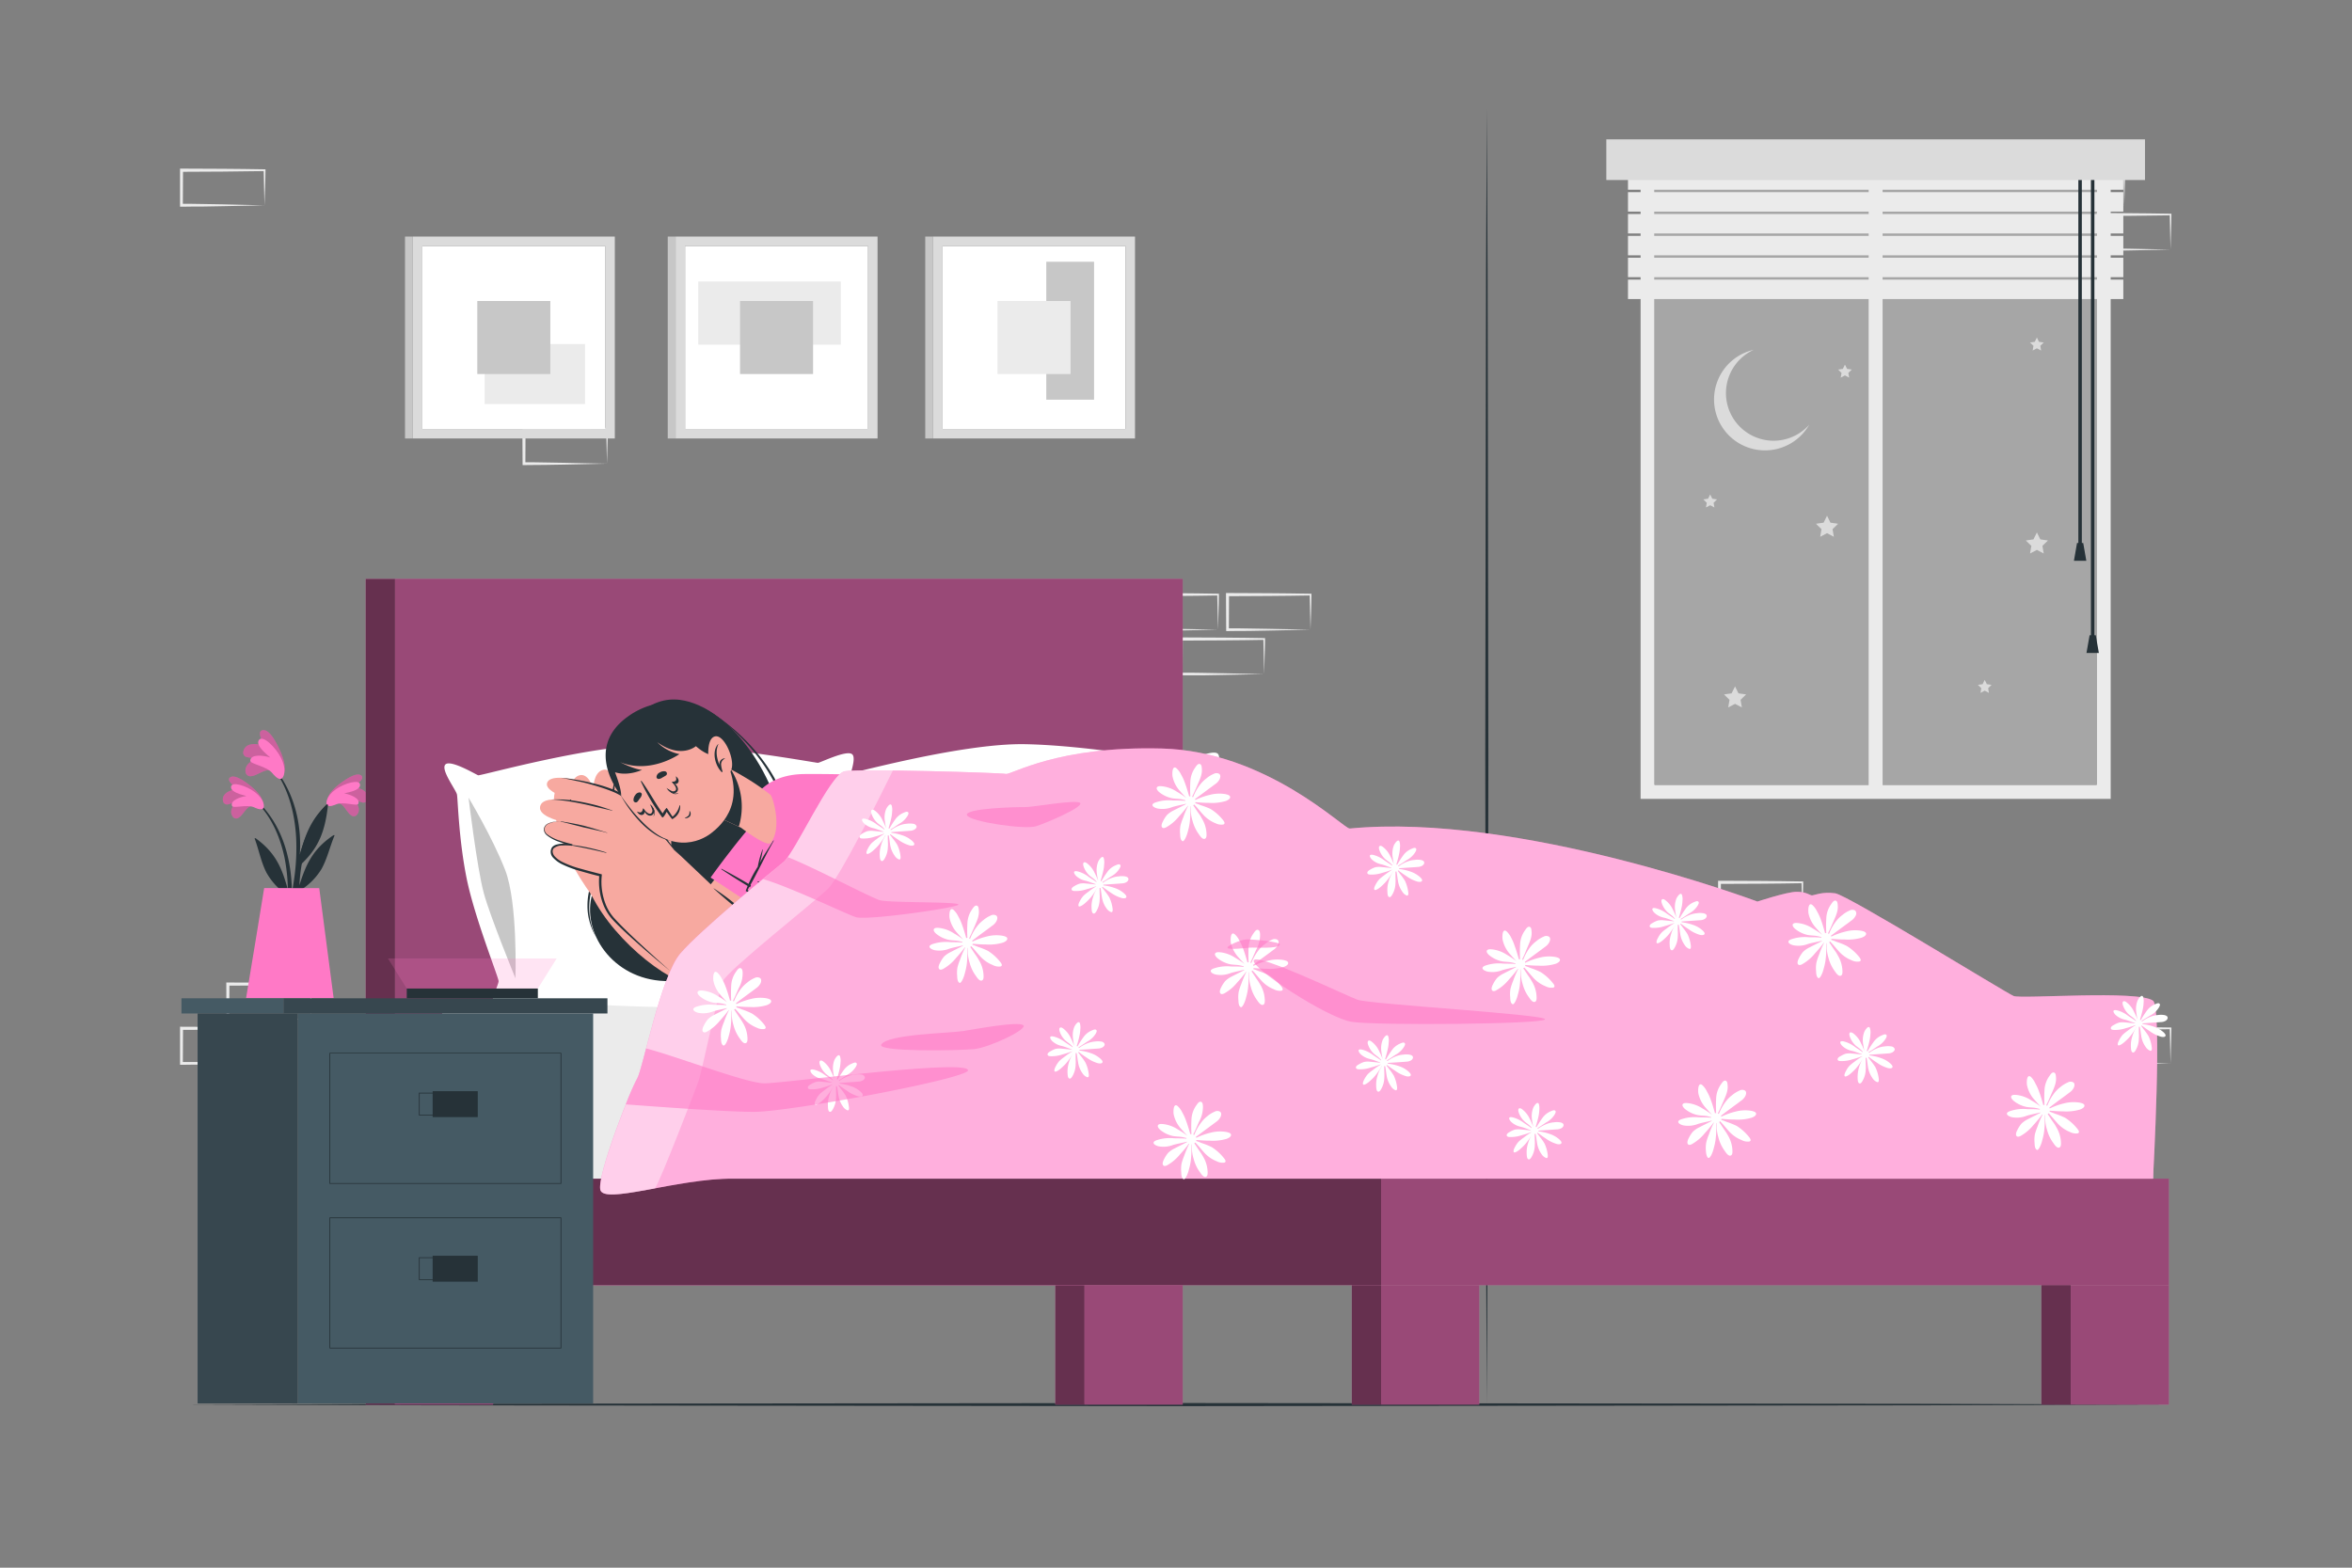 <svg xmlns="http://www.w3.org/2000/svg" viewBox="0 0 750 500"><rect x="0" y="0" width="750" height="500" fill="#808080" stroke="none"/><g id="freepik--background-complete--inject-86"><path d="M99.11,325.06,86,325.33l-6.66.12c-2.22,0-4.46,0-6.69.05h-.44v-.44l-.05-11.19v-.51h.5l13.24.06c4.41,0,8.83.11,13.24.16h.28v.27c0,1.89-.08,3.78-.13,5.65Zm0,0L99,319.4c0-1.86-.11-3.7-.13-5.53l.27.27c-4.41.05-8.83.16-13.24.16l-13.24.07.5-.5-.06,11.19-.44-.45c2.18,0,4.36,0,6.54.05l6.58.12Z" style="fill:#ebebeb"></path><path d="M84.34,339.17l-13.13.27-6.66.12c-2.22,0-4.46,0-6.69.05h-.45v-.44l0-11.19v-.51h.5l13.24.06c4.41,0,8.82.11,13.24.16h.27V328c0,1.89-.08,3.78-.13,5.65Zm0,0-.14-5.66c0-1.86-.12-3.7-.13-5.53l.27.27c-4.42.05-8.83.16-13.24.16l-13.24.06.5-.49-.06,11.19-.44-.45c2.18,0,4.36,0,6.54,0l6.58.12Z" style="fill:#ebebeb"></path><path d="M574.74,292.6l-13.13.28L555,293c-2.22,0-4.46,0-6.69.05h-.45v-.45l0-11.19v-.5h.51l13.24.06c4.41,0,8.82.11,13.24.16H575v.26c0,1.9-.09,3.79-.13,5.66Zm0,0-.15-5.65c0-1.86-.11-3.7-.13-5.54l.28.28c-4.42.05-8.83.16-13.24.16l-13.24.06.5-.5-.06,11.19-.44-.44c2.18,0,4.35,0,6.54,0l6.58.12Z" style="fill:#ebebeb"></path><path d="M560,306.71l-13.13.28-6.66.12c-2.23,0-4.46,0-6.7.05H533v-.45l0-11.19V295h.5l13.24.06c4.42,0,8.83.11,13.24.16h.28v.27c0,1.9-.09,3.79-.13,5.66Zm0,0-.15-5.65c0-1.86-.11-3.7-.13-5.54l.27.28c-4.41.05-8.82.16-13.24.16l-13.24.06.5-.5-.05,11.19-.45-.44c2.19,0,4.36,0,6.55.05l6.58.12Z" style="fill:#ebebeb"></path><path d="M417.89,200.84l-13.12.27-6.66.12c-2.23,0-4.46,0-6.7.05H391v-.44l-.06-11.19v-.51h.5l13.24.06c4.42,0,8.83.11,13.24.16h.28v.27c0,1.89-.09,3.78-.13,5.65Zm0,0-.14-5.66c0-1.86-.11-3.7-.13-5.53l.27.27c-4.41.05-8.82.16-13.24.16l-13.24.07.5-.5-.05,11.19-.45-.45c2.19,0,4.36,0,6.55.06l6.58.11Z" style="fill:#ebebeb"></path><path d="M403.12,215l-13.12.27-6.66.12c-2.23,0-4.47,0-6.7,0h-.44V215l-.06-11.19v-.51h.5l13.24.06c4.42,0,8.83.11,13.24.16h.28v.27c0,1.89-.09,3.78-.14,5.65Zm0,0-.14-5.66c0-1.86-.11-3.7-.13-5.53l.27.27c-4.41.05-8.82.16-13.24.16l-13.24.07.5-.5L377.09,215l-.45-.45c2.18,0,4.36,0,6.55.05l6.58.12Z" style="fill:#ebebeb"></path><path d="M388.41,200.84l-13.13.27-6.66.12c-2.22,0-4.46,0-6.69.05h-.44v-.44l-.05-11.19v-.51h.5l13.24.06c4.41,0,8.83.11,13.24.16h.27v.27c0,1.89-.08,3.78-.13,5.65Zm0,0-.14-5.66c0-1.86-.12-3.7-.13-5.53l.27.27c-4.41.05-8.83.16-13.24.16l-13.24.07.5-.5-.06,11.19-.44-.45c2.18,0,4.36,0,6.54.06l6.58.11Z" style="fill:#ebebeb"></path><path d="M692.14,339.17l-13.12.27-6.66.12c-2.23,0-4.47,0-6.7.05h-.44v-.44L665.16,328v-.51h.5l13.24.06c4.42,0,8.83.11,13.24.16h.28V328c0,1.89-.09,3.78-.14,5.65Zm0,0-.14-5.66c0-1.86-.11-3.7-.13-5.53l.27.27c-4.41.05-8.82.16-13.24.16l-13.24.06.5-.49,0,11.19-.45-.45c2.18,0,4.36,0,6.55,0l6.58.12Z" style="fill:#ebebeb"></path><path d="M574.74,133.78l-13.13.28-6.66.11c-2.22.05-4.46,0-6.69.06h-.45v-.45l0-11.19v-.5h.51l13.24.06c4.41,0,8.82.12,13.24.17H575v.27c0,1.9-.09,3.79-.13,5.65Zm0,0-.15-5.65c0-1.87-.11-3.71-.13-5.54l.28.27c-4.42.06-8.83.16-13.24.17l-13.24.06.5-.5-.06,11.19-.44-.44c2.18,0,4.35,0,6.54,0l6.58.11Z" style="fill:#ebebeb"></path><path d="M677.37,65.49l-13.12.27-6.67.12c-2.22,0-4.46,0-6.69.05h-.44v-.45l-.05-11.19v-.51h.5l13.24.06c4.41,0,8.83.11,13.24.16h.28v.27c0,1.9-.08,3.78-.13,5.65Zm0,0-.14-5.66c-.05-1.86-.11-3.7-.13-5.53l.27.27c-4.41,0-8.83.16-13.24.16l-13.24.07.5-.5,0,11.19-.45-.45c2.18,0,4.36,0,6.55.06l6.58.11Z" style="fill:#ebebeb"></path><path d="M692.14,79.6,679,79.87l-6.66.12c-2.23,0-4.47,0-6.7.05h-.44V79.6l-.06-11.19V67.9h.5L678.9,68c4.42,0,8.83.11,13.24.16h.28v.27c0,1.89-.09,3.78-.14,5.65Zm0,0L692,73.94c0-1.86-.11-3.7-.13-5.53l.27.27c-4.41,0-8.82.16-13.24.16l-13.24.07.5-.5,0,11.19-.45-.45c2.18,0,4.36,0,6.55.06l6.58.11Z" style="fill:#ebebeb"></path><path d="M178.79,133.78l-13.12.28-6.66.11c-2.23.05-4.47,0-6.7.06h-.44v-.45l-.05-11.19v-.5h.5l13.24.06c4.41,0,8.83.12,13.24.17h.28v.27c0,1.9-.08,3.79-.13,5.65Zm0,0-.14-5.65c-.05-1.87-.11-3.71-.13-5.54l.27.27c-4.41.06-8.83.16-13.24.17l-13.24.06.5-.5-.05,11.19-.45-.44c2.18,0,4.36,0,6.55,0l6.58.11Z" style="fill:#ebebeb"></path><path d="M193.56,147.89l-13.12.28-6.66.11c-2.23.05-4.47,0-6.7.06h-.44v-.45l-.06-11.19v-.5h.5l13.24.06c4.42,0,8.83.12,13.24.17h.28v.27c0,1.9-.09,3.79-.14,5.65Zm0,0-.14-5.65c0-1.87-.11-3.71-.13-5.54l.27.27c-4.41.05-8.82.16-13.24.17l-13.24.06.5-.5-.05,11.19-.45-.45c2.18,0,4.36,0,6.55.06l6.58.11Z" style="fill:#ebebeb"></path><path d="M84.34,65.49l-13.13.27-6.66.12c-2.22,0-4.46,0-6.69.05h-.45v-.45l0-11.19v-.51h.5l13.24.06c4.41,0,8.82.11,13.24.16h.27v.27c0,1.9-.08,3.78-.13,5.65Zm0,0-.14-5.66c0-1.86-.12-3.7-.13-5.53l.27.27c-4.42,0-8.83.16-13.24.16l-13.24.07.5-.5L58.3,65.49,57.86,65c2.18,0,4.36,0,6.54.06l6.58.11Z" style="fill:#ebebeb"></path><path d="M523.15,45.31V254.8h149.9V45.31Zm145.44,205h-141V49.77h141Z" style="fill:#ebebeb"></path><rect x="527.61" y="49.77" width="140.97" height="200.57" style="fill:#a6a6a6"></rect><polygon points="649.52 169.81 650.61 172.03 653.05 172.38 651.28 174.1 651.7 176.53 649.52 175.38 647.33 176.53 647.75 174.1 645.98 172.38 648.42 172.03 649.52 169.81" style="fill:#dbdbdb"></polygon><polygon points="582.6 164.48 583.69 166.7 586.13 167.05 584.36 168.77 584.78 171.2 582.6 170.05 580.42 171.2 580.83 168.77 579.07 167.05 581.51 166.7 582.6 164.48" style="fill:#dbdbdb"></polygon><polygon points="553.27 218.92 554.36 221.13 556.8 221.48 555.03 223.2 555.45 225.63 553.27 224.49 551.08 225.63 551.5 223.2 549.74 221.48 552.17 221.13 553.27 218.92" style="fill:#dbdbdb"></polygon><polygon points="649.52 107.65 650.19 109.02 651.7 109.23 650.61 110.3 650.87 111.8 649.52 111.09 648.17 111.8 648.42 110.3 647.33 109.23 648.84 109.02 649.52 107.65" style="fill:#dbdbdb"></polygon><polygon points="545.34 157.7 546.01 159.06 547.52 159.28 546.43 160.35 546.68 161.85 545.34 161.14 543.99 161.85 544.25 160.35 543.15 159.28 544.66 159.06 545.34 157.7" style="fill:#dbdbdb"></polygon><polygon points="632.88 216.84 633.56 218.21 635.07 218.43 633.98 219.49 634.23 220.99 632.88 220.28 631.54 220.99 631.79 219.49 630.7 218.43 632.21 218.21 632.88 216.84" style="fill:#dbdbdb"></polygon><polygon points="588.31 116.29 588.99 117.65 590.5 117.87 589.4 118.94 589.66 120.44 588.31 119.73 586.96 120.44 587.22 118.94 586.13 117.87 587.64 117.65 588.31 116.29" style="fill:#dbdbdb"></polygon><path d="M576.91,135.47a16.24,16.24,0,1,1-17.69-23.9,15.19,15.19,0,1,0,17.69,23.9Z" style="fill:#dbdbdb"></path><rect x="595.87" y="50.93" width="4.45" height="201.64" style="fill:#ebebeb"></rect><rect x="519.13" y="54.31" width="157.95" height="6.2" style="fill:#ebebeb"></rect><rect x="519.13" y="61.29" width="157.95" height="6.2" style="fill:#ebebeb"></rect><rect x="519.13" y="68.26" width="157.95" height="6.2" style="fill:#ebebeb"></rect><rect x="519.13" y="75.23" width="157.95" height="6.2" style="fill:#ebebeb"></rect><rect x="519.13" y="82.2" width="157.95" height="6.2" style="fill:#ebebeb"></rect><rect x="519.13" y="89.18" width="157.95" height="6.2" style="fill:#ebebeb"></rect><rect x="662.74" y="53.06" width="1.11" height="120.61" style="fill:#263238"></rect><polygon points="665.28 178.85 661.33 178.85 662.32 173.17 664.29 173.17 665.28 178.85" style="fill:#263238"></polygon><rect x="666.75" y="53.06" width="1.11" height="151.04" style="fill:#263238"></rect><polygon points="669.28 208.26 665.33 208.26 666.33 202.59 668.29 202.59 669.28 208.26" style="fill:#263238"></polygon><rect x="512.22" y="44.45" width="171.77" height="12.97" style="fill:#dbdbdb"></rect><rect x="218.46" y="78.48" width="58.33" height="58.33" style="fill:#fff"></rect><path d="M279.83,139.85V75.45h-64.4v64.4ZM218.46,78.48h58.33v58.33H218.46Z" style="fill:#dbdbdb"></path><rect x="235.31" y="77.13" width="20.16" height="45.46" transform="translate(145.53 345.25) rotate(-90)" style="fill:#ebebeb"></rect><rect x="235.98" y="96" width="23.29" height="23.29" transform="translate(139.98 355.27) rotate(-90)" style="fill:#c7c7c7"></rect><rect x="212.94" y="75.45" width="2.49" height="64.4" transform="translate(428.36 215.3) rotate(180)" style="fill:#c7c7c7"></rect><rect x="300.56" y="78.48" width="58.33" height="58.33" style="fill:#fff"></rect><rect x="333.64" y="83.48" width="15.23" height="44" style="fill:#c7c7c7"></rect><path d="M361.93,139.85V75.45h-64.4v64.4ZM300.56,78.48h58.33v58.34H300.56Z" style="fill:#dbdbdb"></path><rect x="318.08" y="96" width="23.29" height="23.29" style="fill:#ebebeb"></rect><rect x="295.04" y="75.45" width="2.49" height="64.4" transform="translate(592.57 215.3) rotate(180)" style="fill:#c7c7c7"></rect><rect x="134.68" y="78.48" width="58.33" height="58.33" style="fill:#fff"></rect><rect x="154.54" y="109.73" width="32.01" height="19.14" style="fill:#ebebeb"></rect><path d="M196.05,139.85V75.45h-64.4v64.4ZM134.68,78.48H193v58.34H134.68Z" style="fill:#dbdbdb"></path><rect x="152.2" y="96" width="23.29" height="23.29" style="fill:#c7c7c7"></rect><rect x="129.16" y="75.45" width="2.49" height="64.4" transform="translate(260.8 215.3) rotate(180)" style="fill:#c7c7c7"></rect></g><g id="freepik--Floor--inject-86"><polygon points="58.41 447.98 137.56 447.73 216.71 447.64 375 447.48 533.29 447.64 612.44 447.73 691.59 447.98 612.44 448.22 533.29 448.31 375 448.48 216.71 448.31 137.56 448.22 58.41 447.98" style="fill:#263238"></polygon><polygon points="474.12 447.98 473.87 396.31 473.78 344.65 473.62 241.32 473.78 137.99 473.87 86.33 474.12 34.66 474.36 86.33 474.45 137.99 474.61 241.32 474.45 344.65 474.36 396.31 474.12 447.98" style="fill:#263238"></polygon></g><g id="freepik--Plant--inject-86"><path d="M82.4,255.85c10.31,10.1,12,25.73,9.87,39.41-.06.31-.54.23-.54-.06,0-3.12.1-6.21.09-9.28-.06-.14-.11-.28-.16-.42a20.73,20.73,0,0,1-6.7-7.2c-1.73-3.39-2.4-7.21-3.72-10.75-.12-.34.24-.24.47-.06C88,272.12,90,277.1,91.79,283.75a56.08,56.08,0,0,0-1.09-10.36c-1.36-6.32-4-12.58-8.58-17.26A.2.2,0,0,1,82.4,255.85Z" style="fill:#263238"></path><path d="M80.46,257c-1.78.06-2.89,2.9-4.27,3.73a1.33,1.33,0,0,1-2-.31c-1.37-1.92.51-4.28,2.28-5.6-1.27.52-2.32,1.44-3.68,1.7a1.28,1.28,0,0,1-1.66-1c-.6-2.6,2.67-3.76,4.91-3.82-1.08-.76-4.2-2.81-2.55-3.82s5.34,1.92,6.54,2.89c1.75,1.42,3.84,3.55,3.92,5.78C84.1,259.18,81.82,257.58,80.46,257Z" style="fill:#FF79C6"></path><path d="M80.46,257c-1.78.06-2.89,2.9-4.27,3.73a1.33,1.33,0,0,1-2-.31c-1.37-1.92.51-4.28,2.28-5.6-1.27.52-2.32,1.44-3.68,1.7a1.28,1.28,0,0,1-1.66-1c-.6-2.6,2.67-3.76,4.91-3.82-1.08-.76-4.2-2.81-2.55-3.82s5.34,1.92,6.54,2.89c1.75,1.42,3.84,3.55,3.92,5.78C84.1,259.18,81.82,257.58,80.46,257Z" style="opacity:0.2"></path><path d="M81,257.47c-2.27-1-6.63.45-7-.41-.75-1.74,2.73-2.94,4.61-3.18-1.73-.47-5-1.21-4.94-2.88.12-2,5.09-.29,7.6,1.64,3.16,2.43,3.14,4.77,2.62,5.24C83.14,258.52,81.35,257.64,81,257.47Z" style="fill:#FF79C6"></path><path d="M105.89,254.85c-10.69,9.7-13,25.25-11.37,39,0,.31.53.24.54-.05.12-3.11.15-6.2.27-9.27l.18-.41a20.84,20.84,0,0,0,7-6.94c1.85-3.32,2.67-7.11,4.12-10.6.14-.33-.23-.25-.47-.08-6.45,4.38-8.64,9.28-10.69,15.86a55.26,55.26,0,0,1,1.49-10.31c1.59-6.26,4.51-12.41,9.22-16.92C106.33,255,106.08,254.68,105.89,254.85Z" style="fill:#263238"></path><path d="M107.78,256.1c1.77.13,2.78,3,4.13,3.89a1.33,1.33,0,0,0,2-.23c1.44-1.86-.35-4.29-2.07-5.68,1.25.57,2.26,1.52,3.61,1.83a1.29,1.29,0,0,0,1.7-.93c.7-2.58-2.53-3.87-4.77-4,1.12-.71,4.31-2.65,2.7-3.72s-5.41,1.72-6.64,2.64c-1.81,1.36-4,3.4-4.14,5.63C104.07,258.11,106.4,256.6,107.78,256.1Z" style="fill:#FF79C6"></path><path d="M107.78,256.1c1.77.13,2.78,3,4.13,3.89a1.33,1.33,0,0,0,2-.23c1.44-1.86-.35-4.29-2.07-5.68,1.25.57,2.26,1.52,3.61,1.83a1.29,1.29,0,0,0,1.7-.93c.7-2.58-2.53-3.87-4.77-4,1.12-.71,4.31-2.65,2.7-3.72s-5.41,1.72-6.64,2.64c-1.81,1.36-4,3.4-4.14,5.63C104.07,258.11,106.4,256.6,107.78,256.1Z" style="opacity:0.2"></path><path d="M107.25,256.52c2.31-.94,6.61.71,7-.14.82-1.72-2.62-3-4.49-3.35,1.75-.4,5.1-1,5.06-2.7,0-2-5.08-.47-7.66,1.36-3.26,2.3-3.33,4.64-2.82,5.13C105,257.49,106.87,256.68,107.25,256.52Z" style="fill:#FF79C6"></path><path d="M95,280.47a105.59,105.59,0,0,1-3.32,15.34.38.38,0,0,1-.75-.15c.7-4.73,2-9.37,2.68-14.09a70.12,70.12,0,0,0,.82-14.47c-.45-8-2.61-16.44-7.81-22.67-.11-.15.13-.35.25-.22,10.41,12.13,8.75,27,8.74,28.34,1.47-5,3-10.78,8.56-15.89.24-.22.43-.12.39.26-1,9.31-3.59,14.18-9,19.16C95.38,277.55,95.19,279,95,280.47Z" style="fill:#263238"></path><path d="M86.49,245.83c-1.87-.83-4.45,1.55-6.3,1.71a1.53,1.53,0,0,1-1.88-1.3c-.46-2.68,2.68-4.18,5.18-4.66-1.58-.1-3.12.32-4.67-.09a1.48,1.48,0,0,1-1.22-1.87c.69-3,4.67-2.57,7-1.49-.75-1.34-3-5-.72-5.25s4.57,4.68,5.32,6.28c1.11,2.36,2.21,5.62,1.17,8C89.19,249.88,87.63,247.08,86.49,245.83Z" style="fill:#FF79C6"></path><path d="M86.49,245.83c-1.87-.83-4.45,1.55-6.3,1.71a1.53,1.53,0,0,1-1.88-1.3c-.46-2.68,2.68-4.18,5.18-4.66-1.58-.1-3.12.32-4.67-.09a1.48,1.48,0,0,1-1.22-1.87c.69-3,4.67-2.57,7-1.49-.75-1.34-3-5-.72-5.25s4.57,4.68,5.32,6.28c1.11,2.36,2.21,5.62,1.17,8C89.19,249.88,87.63,247.08,86.49,245.83Z" style="opacity:0.2"></path><path d="M86.8,246.54c-1.83-2.21-7.1-2.87-7-3.94.1-2.2,4.31-1.69,6.38-1-1.56-1.36-4.62-3.81-3.68-5.49,1.16-2,5.43,2.27,7.06,5.53,2.06,4.11.86,6.53.09,6.76C88.53,248.72,87.11,246.9,86.8,246.54Z" style="fill:#FF79C6"></path><path d="M101.8,283.27l4.59,35.06H78.47c.57-3.1,5.77-35.1,5.77-35.1Z" style="fill:#FF79C6"></path></g><g id="freepik--Character--inject-86"><rect x="125.96" y="184.64" width="251.18" height="225.24" transform="translate(503.1 594.52) rotate(180)" style="fill:#FF79C6"></rect><rect x="125.96" y="184.64" width="251.18" height="225.24" transform="translate(503.1 594.52) rotate(180)" style="opacity:0.4"></rect><rect x="116.62" y="184.64" width="9.34" height="263.34" style="fill:#FF79C6"></rect><rect x="116.62" y="184.64" width="9.34" height="263.34" style="opacity:0.6"></rect><rect x="336.52" y="409.88" width="9.34" height="38.09" style="fill:#FF79C6"></rect><rect x="336.52" y="409.88" width="9.34" height="38.09" style="opacity:0.6"></rect><rect x="345.86" y="409.88" width="31.28" height="38.09" transform="translate(723 857.86) rotate(180)" style="fill:#FF79C6"></rect><rect x="345.86" y="409.88" width="31.28" height="38.09" transform="translate(723 857.86) rotate(180)" style="opacity:0.4"></rect><rect x="125.96" y="409.88" width="31.28" height="38.09" transform="translate(283.2 857.86) rotate(180)" style="fill:#FF79C6"></rect><rect x="125.96" y="409.88" width="31.28" height="38.09" transform="translate(283.2 857.86) rotate(180)" style="opacity:0.4"></rect><rect x="125.96" y="375.92" width="314.45" height="33.96" transform="translate(566.37 785.81) rotate(180)" style="fill:#FF79C6"></rect><rect x="125.96" y="375.92" width="314.45" height="33.96" transform="translate(566.37 785.81) rotate(180)" style="opacity:0.6"></rect><rect x="440.41" y="375.92" width="251.18" height="33.96" transform="translate(1132 785.81) rotate(180)" style="fill:#FF79C6"></rect><rect x="440.41" y="375.92" width="251.18" height="33.96" transform="translate(1132 785.81) rotate(180)" style="opacity:0.4"></rect><rect x="431.07" y="409.88" width="9.34" height="38.09" style="fill:#FF79C6"></rect><rect x="431.07" y="409.88" width="9.34" height="38.09" style="opacity:0.6"></rect><rect x="650.97" y="409.88" width="9.34" height="38.09" style="fill:#FF79C6"></rect><rect x="650.97" y="409.88" width="9.34" height="38.09" style="opacity:0.6"></rect><rect x="660.31" y="409.88" width="31.28" height="38.09" transform="translate(1351.9 857.86) rotate(180)" style="fill:#FF79C6"></rect><rect x="660.31" y="409.88" width="31.28" height="38.09" transform="translate(1351.9 857.86) rotate(180)" style="opacity:0.4"></rect><rect x="440.41" y="409.88" width="31.28" height="38.09" transform="translate(912.1 857.86) rotate(180)" style="fill:#FF79C6"></rect><rect x="440.41" y="409.88" width="31.28" height="38.09" transform="translate(912.1 857.86) rotate(180)" style="opacity:0.4"></rect><rect x="140.99" y="319.86" width="305.51" height="56.06" transform="translate(587.49 695.78) rotate(180)" style="fill:#ebebeb"></rect><rect x="446.5" y="319.86" width="240.05" height="56.06" transform="translate(1133.05 695.78) rotate(180)" style="fill:#dbdbdb"></rect><path d="M398.55,308.67c2,2.92,6.13,7.14,2.55,8.36a13.4,13.4,0,0,1-7.43,0s-29.4,3-50.4,3.88-60-2.07-62-2.36-6.05,2.81-7.43,2.13,1.7-6.77,1.7-7.94-7.66-20.27-10.19-32.78-2.8-25.25-3.08-26.72-5.33-8-3.68-9.62,9.71,3.2,10.43,3.45,37.15-10.1,57.87-9.72,49.74,5.76,50.46,5.76,8.88-4.1,10.84-2.82-1.75,9.34-1.44,10.37,7.12,19.19,9,29.55S398.55,308.67,398.55,308.67Z" style="fill:#fff"></path><path d="M280.87,311.78s.8-24.1-3.3-34.59-11.65-22.95-11.65-22.95,2.67,22.22,4.83,30.33C272.67,291.78,280.87,311.78,280.87,311.78Z" style="fill:#c7c7c7"></path><path d="M313.54,264.48c.35,1.18,37.57-13.07,37.57-13.07,11.22-.48,65.33,15.21,70.73,14.9,17.27-1,124.36,20.12,124.36,20.12l-8.57,37c-57.37,4.69-105.61-1.89-112.34-1.74-22.21.51-61.71,1.32-87.12.56-34.25-1-49.13-9.39-49.13-9.39S313.51,264.46,313.54,264.48Z" style="fill:#f7a9a0"></path><path d="M525.26,282.49s41.34,7.79,41.37,7.76c.94-.05,15-4.24,17.47-3.84,2.87.46,53.65,28.48,54.66,31.36s-4.69,7.51-12.48,7.78c-4.71.16-50.17-1.31-50.17-1.31l-48.88-.35Z" style="fill:#f7a9a0"></path><path d="M398.79,260.23s-15.33,50.14-16.65,63.52c0,0-72.18,3.38-93.1-10.9l24.5-48.37,36.74-14.31Z" style="fill:#FF79C6"></path><path d="M515.41,282.85s41.34,7.78,41.37,7.75c.94-.05,15-4.24,17.48-3.84,2.86.46,53.65,28.48,54.65,31.36s-4.69,7.51-12.48,7.78c-4.71.16-50.17-1.31-50.17-1.31l-48.87-.34Z" style="fill:#f7a9a0"></path><path d="M305.62,279.5S401.87,320,418.7,322.69c10.1,1.61,73.53,2.64,131.58,1.84l4.93-34.21C500.64,269,437.84,271.2,433.73,270.19c-3.1-.76-32.57-26.49-69.21-28.61-23.34-1.34-43,7.78-43,7.78Z" style="fill:#f7a9a0"></path><path d="M427.61,266.27l6.15,3.87h0a484.58,484.58,0,0,1,54.5,3.55,300,300,0,0,1,53.43,11.37c4.35,1.37,8.66,2.89,12.94,4.42.53.18,1.07.37,1.6.52a2.68,2.68,0,0,0,.7.15,5.9,5.9,0,0,0,.76-.1c1.08-.22,2.17-.54,3.26-.84,2.18-.63,4.36-1.3,6.58-1.88,1.11-.28,2.22-.55,3.36-.76a11,11,0,0,1,3.55-.21,17.9,17.9,0,0,1,3.3,1.19c1,.47,2.08,1,3.1,1.48,4.08,2.05,8.05,4.29,12,6.56,1,.57,2,1.15,3,1.66l3,1.6c2,1.07,4,2.17,6,3.28,4,2.23,7.91,4.51,11.79,6.9,1.94,1.2,3.86,2.42,5.76,3.68a58.66,58.66,0,0,1,5.52,4,4.47,4.47,0,0,1,1.14,1.33,2.78,2.78,0,0,1-.19,1.73,7.29,7.29,0,0,1-2.1,2.69,12.24,12.24,0,0,1-6.23,2.62,12.15,12.15,0,0,0,6.16-2.7,7.1,7.1,0,0,0,2-2.67,2.58,2.58,0,0,0,.16-1.61,4.34,4.34,0,0,0-1.1-1.22,60.39,60.39,0,0,0-5.56-3.92c-1.91-1.23-3.85-2.41-5.81-3.57q-5.87-3.5-11.85-6.76c-2-1.09-4-2.17-6-3.22s-4.08-2.05-6-3.21c-4-2.24-8-4.41-12-6.45-1-.5-2-1-3.07-1.45a17.13,17.13,0,0,0-3.11-1.12,10.54,10.54,0,0,0-3.23.22c-1.1.21-2.2.48-3.29.76-2.19.58-4.36,1.25-6.55,1.89-1.1.32-2.19.64-3.35.87a5.12,5.12,0,0,1-.93.12,2.18,2.18,0,0,1-.52-.06l-.44-.12c-.57-.16-1.11-.35-1.65-.53-4.3-1.52-8.58-3-12.92-4.36a303.41,303.41,0,0,0-53.24-11.5c-9-1.2-18.07-2.1-27.14-2.81s-18.16-1.25-27.26-1.44h0Z" style="fill:#263238"></path><path d="M373.79,307.24s16.74-37.06,34.22-55.15c0,0-41.12-24-86.49-2.73l-15.9,30.14S357.88,301.66,373.79,307.24Z" style="fill:#FF79C6"></path><path d="M415.56,322a84.07,84.07,0,0,1-9.62-2.42c-3.17-.95-6.31-2-9.43-3.11s-6.22-2.25-9.32-3.41-6.16-2.4-9.23-3.63c-6.14-2.47-12.26-5-18.33-7.62s-12.13-5.27-18.14-8l.24,0c-4.53.82-9.09,1.35-13.66,1.72-2.29.16-4.57.29-6.87.35s-4.58.07-6.87,0c4.58-.13,9.15-.39,13.7-.88s9.08-1.09,13.54-2l.12,0,.12.05c6.06,2.64,12.11,5.29,18.2,7.86s12.17,5.16,18.29,7.66,12.25,5,18.43,7.29A161.56,161.56,0,0,0,415.56,322Z" style="fill:#263238"></path><path d="M282,308.86c2,2.92,6.13,7.14,2.55,8.37a13.41,13.41,0,0,1-7.43,0s-29.39,3-50.4,3.87-60-2.06-62-2.36-6,2.81-7.43,2.13,1.7-6.76,1.7-7.94-7.66-20.27-10.19-32.77-2.8-25.25-3.08-26.73-5.33-8-3.68-9.62,9.71,3.2,10.43,3.46,37.15-10.11,57.87-9.73,49.74,5.76,50.46,5.76,8.88-4.09,10.84-2.81-1.75,9.34-1.44,10.36,7.12,19.19,9,29.55S282,308.86,282,308.86Z" style="fill:#fff"></path><path d="M164.36,312s.8-24.1-3.3-34.59-11.65-23-11.65-23,2.67,22.23,4.83,30.33C156.16,292,164.36,312,164.36,312Z" style="fill:#c7c7c7"></path><path d="M216.85,223.22c16.27,2.13,33.93,26.65,34,51.2,0,26.52-23.09,39.05-38.9,38.47-16.78-.61-26.68-15.75-23.05-27.88,3.51-11.72,13.44-18.05,13.55-27.77.06-4.65-2.63-12.34-2.85-19.21C199.35,230.36,207,221.94,216.85,223.22Z" style="fill:#263238"></path><path d="M223.53,225.28a63.16,63.16,0,0,1,19.25,16.55,50.86,50.86,0,0,1,6.48,11,49.45,49.45,0,0,1,2.1,6.07,60.82,60.82,0,0,1,1.3,6.28c1.21,8.43.48,17.35-3.24,25.13A36.42,36.42,0,0,1,242,300.72a37,37,0,0,1-10.54,7.1A37.11,37.11,0,0,0,248.79,290a43.71,43.71,0,0,0,3-24.7,58.94,58.94,0,0,0-1.24-6.19,46.58,46.58,0,0,0-2-6,53.11,53.11,0,0,0-6.28-10.94,63.44,63.44,0,0,0-8.53-9.34A65.72,65.72,0,0,0,223.53,225.28Z" style="fill:#263238"></path><path d="M200.71,246.51a38.93,38.93,0,0,1,1.2,7,22.56,22.56,0,0,1-.64,7.08,18.81,18.81,0,0,1-3.11,6.45c-1.42,1.88-2.82,3.75-4.12,5.69a34.83,34.83,0,0,0-5.73,12.61,21,21,0,0,0,1.8,13.6,20.49,20.49,0,0,1-2.48-6.61,18.41,18.41,0,0,1-.3-3.56,20.11,20.11,0,0,1,.31-3.55c.79-4.74,3.06-9.06,5.65-13,1.32-2,2.78-3.84,4.2-5.69a19.42,19.42,0,0,0,3.1-6.14C201.94,255.92,201.51,251.12,200.71,246.51Z" style="fill:#263238"></path><path d="M277.31,309.2l30,11,14.25-70.81s-39.77-2.71-65-2.52c-12.6.1-18.83,8-18.32,17.07.13,2.3,10.57,36.45,19.16,41.46A29.55,29.55,0,0,0,277.31,309.2Z" style="fill:#FF79C6"></path><path d="M279.16,287.37a51.92,51.92,0,0,0-1.44,8.87c-.09,1.5-.1,3-.07,4.51,0,.75,0,1.5,0,2.25a8.15,8.15,0,0,1-.31,2.31c0,.06.09.1.12,0a12.72,12.72,0,0,0,.7-2.08,13.56,13.56,0,0,0,.29-2.11c.11-1.52.13-3.05.22-4.57.18-3.07.37-6.13.8-9.15C279.46,287.3,279.19,287.23,279.16,287.37Z" style="fill:#263238"></path><path d="M284.55,281.53a57.88,57.88,0,0,0-2.91,6.78,36.81,36.81,0,0,0-1,3.55c-.14.57-.27,1.15-.39,1.72s-.16,1.3-.3,1.93c0,.07.1.11.12.05.15-.6.42-1.16.61-1.74s.38-1.16.58-1.74c.39-1.17.79-2.33,1.16-3.5.75-2.34,1.53-4.66,2.37-7C284.82,281.49,284.61,281.42,284.55,281.53Z" style="fill:#263238"></path><path d="M254.33,269.06c-11,30.94-20.56,45.06-30.41,45.67-8.51.53-27.44-13.55-35.32-29.28-1-2,21.49-11.58,23.37-9.88,4.26,3.84,9.77,9.85,10.95,10.09,1.93.39,11.39-15.44,23.82-27.57C257.84,247.26,258.85,256.37,254.33,269.06Z" style="fill:#f7a9a0"></path><path d="M190.71,288.15c-2.09-2.42-9.11-12.24-11.79-20.26-1.3-3.89-3.85-15.46-.94-16.68s4,2.09,4,2.09-.34-5.05,2.7-6,4.5,4.24,4.5,4.24,0-5.21,3.12-6,3.69,4.74,3.69,4.74-.2-4.77,2.62-4.31c3.38.56,2.76,9.38,4.42,13.61.37,1,9,18.93,9,18.93Z" style="fill:#f7a9a0"></path><path d="M196,250.37c-.44,6.49.49,9.4,3.53,15,.06.11-.09.22-.16.11-3.49-5.24-5.18-8.73-3.69-15.19C195.77,250,196,250.06,196,250.37Z" style="fill:#263238"></path><path d="M189.06,251.26c.13,6.78,1.11,9.95,3.87,16.09,0,.09-.11.16-.16.08-3.2-5.8-4.81-9.32-4.05-16.11C188.75,251,189.05,251,189.06,251.26Z" style="fill:#263238"></path><path d="M182,253.85c.6,6.56,1.53,10.09,5,15.7a.12.12,0,0,1-.2.14c-4.06-5.39-5.25-9.77-5-15.8C181.8,253.48,181.94,253.44,182,253.85Z" style="fill:#263238"></path><path d="M212.84,279.35s1.38-8,1.21-11.7-5.84-17.09-8.81-16c-3.83,1.37-2.08,9.76-.69,13.76,0,0-8.87,3.15-8.92,9.44S212.84,279.35,212.84,279.35Z" style="fill:#f7a9a0"></path><path d="M204.31,252.34c-2.59,3.77-.43,8.9.63,12.88a.37.37,0,0,1-.37.49c-3.63,1.57-8.29,4.84-9.12,8.93a.1.1,0,0,1-.19,0c.29-4.51,4.61-8.09,8.69-9.56-1.15-4.06-3.09-9.3.33-12.74C204.3,252.3,204.33,252.32,204.31,252.34Z" style="fill:#263238"></path><path d="M247.59,293.71l-21-13.82s11.34-15.88,19.82-24.11,14.46-7.78,10.26,9A249.5,249.5,0,0,1,247.59,293.71Z" style="fill:#FF79C6"></path><path d="M230.11,277.09q4.69,2.49,9.25,5.21c1.5.9,3,1.77,4.5,2.7s3,2,4.53,3a.1.1,0,0,1-.1.18c-1.51-.87-3.08-1.63-4.6-2.48s-3.1-1.83-4.64-2.75q-4.58-2.73-9-5.68C230,277.17,230,277,230.11,277.09Z" style="fill:#263238"></path><path d="M264.27,270.37c-9.14,35.18-14.28,50.35-22,52.93-11.79,4-35.73-19.52-46.66-30.12-1.65-1.59,15-26.17,16.92-24.43,9.87,9,22.52,22,24.29,21.41s5.88-12.32,15.76-28.22C261,248.53,268,256,264.27,270.37Z" style="fill:#f7a9a0"></path><path d="M227.64,283.36a71.77,71.77,0,0,1,9.22,7.07l.36-.45a8.64,8.64,0,0,0,.57-.78,15.25,15.25,0,0,0,.91-1.69c.06-.12.25,0,.21.09a16.54,16.54,0,0,1-.79,1.83,3.33,3.33,0,0,1-1,1.24c3.54,3.17,6.88,6.59,10.14,10,.1.1-.06.26-.16.16-3.07-3.1-6.39-6-9.65-8.87s-6.65-5.61-9.86-8.54C227.55,283.4,227.6,283.33,227.64,283.36Z" style="fill:#263238"></path><path d="M218.45,276.06S208,259.43,198.61,253.75c-4-2.38-22.48-8.56-24.13-4.13-1.5,4,15,7.5,15,7.5s-16.35-5-17.26.16,18.27,6.63,18.27,6.63-16.92-4.76-17,.7c-.08,4.14,17.22,6.45,17.22,6.45s-14.57-4-14.82.25c-.29,4.69,15.54,7.83,15.54,7.83-.48,7.9,1.66,12.12,5.63,15.06C198,294.91,218.45,276.06,218.45,276.06Z" style="fill:#f7a9a0"></path><path d="M195.26,258.49c-1.9-.66-3.81-1.33-5.77-1.82s-3.92-.9-5.9-1.21a34.68,34.68,0,0,0-7.85-.44c4.68.07,11.69,1.7,13.64,2.19s3.92.87,5.87,1.36C195.3,258.58,195.31,258.51,195.26,258.49Z" style="fill:#263238"></path><path d="M193.64,265.57c-2.47-.74-4.88-1.55-7.38-2.18s-4.89-1-7.41-1.45c-.19,0-.15.09.05.13,2.5.55,4.76,1.25,7.26,1.83s5,1.06,7.46,1.73C193.66,265.64,193.67,265.58,193.64,265.57Z" style="fill:#263238"></path><path d="M193.33,271.89a57.19,57.19,0,0,0-11.53-2.46c-.19,0-.11.11.08.15,3.85.75,6.87,1.31,11.41,2.44C193.36,272,193.41,271.92,193.33,271.89Z" style="fill:#263238"></path><path d="M178.85,261.94a8.69,8.69,0,0,0-4.15.9,2,2,0,0,0-1.07,1.65,2.24,2.24,0,0,0,1,1.71,13.17,13.17,0,0,0,3.79,1.88c1.35.47,2.73.84,4.12,1.19l-.1.49a16.68,16.68,0,0,0-3.16-.1,4.19,4.19,0,0,0-2.75.94,1.56,1.56,0,0,0-.28,1.26,2.65,2.65,0,0,0,.64,1.27,8.27,8.27,0,0,0,2.48,1.81,31.41,31.41,0,0,0,6,2.19c2.05.59,4.14,1.12,6.21,1.65l.32.08,0,.33a19.48,19.48,0,0,0,1.35,9.51,14.86,14.86,0,0,0,2.57,4.09c1.1,1.2,2.24,2.4,3.42,3.55,2.34,2.32,4.77,4.56,7.2,6.79s4.88,4.45,7.36,6.63c-5.11-4.19-10.15-8.46-15-13-1.2-1.14-2.38-2.3-3.51-3.52a15.92,15.92,0,0,1-2.71-4.25,20.13,20.13,0,0,1-1.46-9.89l.28.42c-2.1-.51-4.17-1.08-6.24-1.68a32.81,32.81,0,0,1-6.1-2.28,9.31,9.31,0,0,1-2.67-2,2.64,2.64,0,0,1-.33-3.36,2.94,2.94,0,0,1,1.55-.86,7.83,7.83,0,0,1,1.65-.24,17,17,0,0,1,3.27.17l-.1.5c-1.4-.38-2.78-.78-4.14-1.28a12.76,12.76,0,0,1-3.85-2.05,2.53,2.53,0,0,1-1-1.95,2.15,2.15,0,0,1,1.23-1.77A8.67,8.67,0,0,1,178.85,261.94Z" style="fill:#263238"></path><path d="M178.73,248.07a66.79,66.79,0,0,1,11,1.9,44.34,44.34,0,0,1,5.36,1.68,19.28,19.28,0,0,1,5,2.71,41.61,41.61,0,0,1,4.19,3.76c1.32,1.32,2.61,2.68,3.85,4.08a98.09,98.09,0,0,1,7,8.77v0l1.84,1.85-2-1.72h0c-2.3-2.92-4.77-5.72-7.29-8.44a69.18,69.18,0,0,0-8-7.68,18.21,18.21,0,0,0-4.78-2.67c-1.71-.69-3.48-1.25-5.26-1.78s-3.59-1-5.4-1.37S180.57,248.34,178.73,248.07Z" style="fill:#263238"></path><path d="M261.17,295.31l-22.63-11s6.91-15.17,14.24-24.43,15.6-11.66,13.62,5.51A248.7,248.7,0,0,1,261.17,295.31Z" style="fill:#FF79C6"></path><path d="M241.69,281.11q5,1.86,9.85,4c1.6.69,3.22,1.37,4.8,2.09s3.24,1.61,4.88,2.35c.12.05,0,.24-.07.19-1.61-.66-3.27-1.21-4.88-1.87s-3.31-1.41-5-2.12q-4.89-2.1-9.68-4.45C241.54,281.21,241.59,281.07,241.69,281.11Z" style="fill:#263238"></path><path d="M258.37,294c.13,0,2.8,1.33,2.84,1.35.55-3.64,1.57-7.18,2.32-10.78s1.49-7.32,2.1-11a.07.07,0,0,1,.14,0c-.21,1.84-.38,3.7-.65,5.54-.13.91-.29,1.82-.47,2.73.15-.34.27-.69.42-1,.45-1,1-2,1.51-2.95,0-.05.11,0,.09,0a31.57,31.57,0,0,1-1.21,3.1c-.33.73-.7,1.44-1.06,2.16-.1.52-.21,1.05-.31,1.58a64.16,64.16,0,0,1-2.65,11.13s-3-1.68-3.13-1.77S258.29,293.94,258.37,294Z" style="fill:#263238"></path><path d="M241.22,285.67c-.12-.06-2.79-1.79-2.84-1.81,1.84-3.19,3-5.5,4.68-8.79s1.86-3.66,3.67-6.91c0-.08-.07-.15-.12-.08-1,1.58-2,3.13-3,4.74-.46.79-.9,1.61-1.34,2.42.11-.35.22-.7.32-1.06a32,32,0,0,0,.65-3.24c0-.06-.08-.07-.1,0-.37,1-.71,2.1-1,3.17-.2.78-.35,1.57-.52,2.35a39.43,39.43,0,0,0-3.84,7.72s3.19,1.66,3.33,1.64A.07.07,0,0,0,241.22,285.67Z" style="fill:#263238"></path><path d="M245.72,253.53c.84,1,3.72,10.85,0,15.31-1.22,1.45-9.43-4.86-9.43-4.86l-.72-.33-10-4.59,1.2-14.91.25-2.09s2.65,1.43,5.93,3.25l.46.26.54.29c.49.27,1,.54,1.49.82s.75.42,1.14.66l1.17.69A70.38,70.38,0,0,1,245.72,253.53Z" style="fill:#f7a9a0"></path><path d="M233,245.31a22,22,0,0,1,2.59,18.34l-10-4.59,1.2-14.91.25-2.09S229.68,243.49,233,245.31Z" style="fill:#263238"></path><path d="M201.26,258.42c11.83,15.22,22.28,9.85,25.55,7.29,3-2.32,12.82-10.59,2.62-26.95s-21-15.66-28.09-10.72S189.43,243.2,201.26,258.42Z" style="fill:#f7a9a0"></path><path d="M203.28,255.68c.3-.34.52-.7.79-1.07a2.24,2.24,0,0,0,.59-1.25.67.67,0,0,0-.56-.62,1.69,1.69,0,0,0-1.51.82,2.53,2.53,0,0,0-.58,1.7A.73.73,0,0,0,203.28,255.68Z" style="fill:#263238"></path><path d="M212.36,247.32a11.09,11.09,0,0,1-1.15.67,2.19,2.19,0,0,1-1.31.45.69.69,0,0,1-.56-.62,1.71,1.71,0,0,1,1-1.42,2.51,2.51,0,0,1,1.75-.39A.73.73,0,0,1,212.36,247.32Z" style="fill:#263238"></path><path d="M219.84,258.75a2.1,2.1,0,0,1-.23,1.33,3.5,3.5,0,0,1-1.23.77,0,0,0,0,0,0,.09,1.77,1.77,0,0,0,1.68-.69,1.42,1.42,0,0,0-.1-1.55C219.93,258.63,219.84,258.69,219.84,258.75Z" style="fill:#263238"></path><path d="M212.58,258.91s1.12,1.63,1.74,2.32c.06.07.25-.05.49-.25,0,0,0,0,0,0a4.38,4.38,0,0,0,2.07-4.07.1.1,0,0,0-.19,0,6.62,6.62,0,0,1-2.21,3.55c-.22-.15-1.81-2.87-1.93-2.78a8,8,0,0,0-1.23,1.76c-2.42-3.34-4.28-7-6.74-10.33a.13.13,0,0,0-.22.12,66.84,66.84,0,0,0,6.78,11.43C211.47,261.06,212.42,259.27,212.58,258.91Z" style="fill:#263238"></path><path d="M212.88,251.67s.11,0,.15,0c.91.91,2.11,1.8,3.22,1.24,0,0,.08,0,.05.06C215.18,253.88,213.6,252.68,212.88,251.67Z" style="fill:#263238"></path><path d="M214.23,249.42a4.1,4.1,0,0,1,.52.5,1.87,1.87,0,0,0,.56.12,1,1,0,0,0,.95-.47c.39-.68-.07-1.42-.68-1.93,0,0-.09,0-.08,0,.14.51.26,1.06-.07,1.38s-.79.26-1.17.37h0Z" style="fill:#263238"></path><path d="M213.87,252.66a2,2,0,0,0,1,.32,1.4,1.4,0,0,0,1-.45,1.25,1.25,0,0,0,.29-1.11,2.15,2.15,0,0,0-.45-.92,3.05,3.05,0,0,0-.43-.45,2.73,2.73,0,0,0-1.1-.64,5.06,5.06,0,0,1,.65.66,6.22,6.22,0,0,1,.48.7c.29.5.41,1,.09,1.35a1.11,1.11,0,0,1-1.34.1,9.21,9.21,0,0,1-1.53-.93A4.14,4.14,0,0,0,213.87,252.66Z" style="fill:#263238"></path><path d="M207.57,256.82s0,.1,0,.15c.78,1,1.49,2.34.78,3.36,0,0,0,.09,0,.06C209.43,259.4,208.47,257.67,207.57,256.82Z" style="fill:#263238"></path><path d="M205.15,257.83a4.19,4.19,0,0,0,.42.59,2.22,2.22,0,0,1,0,.57,1,1,0,0,1-.6.87c-.73.29-1.4-.27-1.81-.94,0-.05,0-.09,0-.08.48.21,1,.41,1.37.13s.37-.75.53-1.11c0,0,0,0,0,0Z" style="fill:#263238"></path><path d="M208.4,257.94a2,2,0,0,1,.19,1,1.42,1.42,0,0,1-.6,1,1.29,1.29,0,0,1-1.14.14,2.15,2.15,0,0,1-.85-.58,3.48,3.48,0,0,1-.38-.48,2.73,2.73,0,0,1-.48-1.19,4.16,4.16,0,0,0,.57.74,5.43,5.43,0,0,0,.61.57c.46.36,1,.55,1.33.28a1.11,1.11,0,0,0,.29-1.31,9.18,9.18,0,0,0-.7-1.64A4.05,4.05,0,0,1,208.4,257.94Z" style="fill:#263238"></path><path d="M228.91,240.18c-2.18,2.24-7-2.2-7-2.2s-4.76,4.2-12.35-1.28a14,14,0,0,0,7.09,3.82s-9.19,6.49-18.91,2.57c0,0,4.56,2.34,7,2.45,0,0-4.39,2.11-8.62.76,0,0,2.09,5.36,1.94,7.47,0,0-12.57-15,2.43-25.42,0,0,9-6.93,18-2.86S228.91,240.18,228.91,240.18Z" style="fill:#263238"></path><path d="M226,242.87s-1-7.27,2-8,6.63,7.79,5.09,10.84a3.25,3.25,0,0,1-4.39,1.69Z" style="fill:#f7a9a0"></path><path d="M229,237.32s.09,0,.07.05c-1,2.2-.49,4.53.38,6.68a1.79,1.79,0,0,1,1.64-2.19c.07,0,.09.1,0,.13a2,2,0,0,0-1.14,2,9.56,9.56,0,0,0,.44,2c.06.22-.28.39-.38.16a.08.08,0,0,1,0-.05C228,244.08,226.89,239.63,229,237.32Z" style="fill:#263238"></path><path d="M198,253.77q1.57,2.28,3.3,4.42a46,46,0,0,0,3.67,4.09,29.27,29.27,0,0,0,4.16,3.54,16.93,16.93,0,0,0,4.91,2.38,14.26,14.26,0,0,1-5.12-2.06,25.94,25.94,0,0,1-4.31-3.51,40.1,40.1,0,0,1-3.61-4.21A37.23,37.23,0,0,1,198,253.77Z" style="fill:#263238"></path><path d="M686.55,375.92s3-54.57,0-56.76c-4.73-3.47-41.92-.48-44.43-1.49s-52.82-32.16-56.9-32.76-6.76.66-7.42.66-1.86-1.2-5-1.14-12.4,3.11-12.4,3.11-76.1-28.49-130-23.29c-1.86.18-26.44-24.64-59.9-25.52s-48,8.47-49.76,8.1-46.71-1.72-51.39-.84S253.56,272,249.79,275s-26.56,21.73-32.86,29.09-12,37.19-13.75,39.89-12.68,30.36-11.78,35.39,24.2-3.49,42.55-3.49Z" style="fill:#FF79C6"></path><path d="M285.27,272.9a8.08,8.08,0,0,1-1.43-3.55c-.18-1-.24-2-.47-2.92a1.45,1.45,0,0,1-.3.05c.05.52,0,1,.05,1.53,0,.91.07,1.2,0,2.11a7.54,7.54,0,0,1-1.08,3.82c-.21.32-.55.86-1,.63s-.48-1.19-.5-1.62a9.15,9.15,0,0,1,.43-3.42,10,10,0,0,1,.88-2.17c.18-.34.39-.68.57-1l-.05-.05a21,21,0,0,1-2.21,3.26,14,14,0,0,1-1.43,1.45,7.55,7.55,0,0,1-1.4,1.08c-.23.12-.84.48-1,.09s.2-1.17.45-1.6a7.65,7.65,0,0,1,1.13-1.65,13.81,13.81,0,0,1,1.54-1.25,23.89,23.89,0,0,1,2.51-1.74s-.05,0-.05-.07a28.51,28.51,0,0,1-3.09,1,10.55,10.55,0,0,1-4,.54c-.36,0-.74-.16-.74-.59s.58-.81.95-1a7.27,7.27,0,0,1,1.6-.75,6,6,0,0,1,1.9-.07c1.09.09,2.17.23,3.24.32a.18.18,0,0,1,0-.09c-1-.34-2.06-.77-3.12-1.07a6.27,6.27,0,0,1-3.17-1.6c-.25-.27-.7-.84-.59-1.22s.84-.25,1.13-.18a9.62,9.62,0,0,1,3.55,1.76c.8.54,1.66,1.06,2.42,1.65l.09-.11c-.24-.25-.45-.5-.7-.73-.54-.49-1.15-.85-1.69-1.35a7,7,0,0,1-1.81-2.9c-.09-.31-.25-1,.18-1.2s1,.32,1.24.52a8.05,8.05,0,0,1,2.17,2.9,19.61,19.61,0,0,1,1.07,2.44c-.14-.72-.27-1.42-.36-2.15a7.26,7.26,0,0,1,.36-3.89c.18-.43,1.33-2.35,1.81-1.17a4.83,4.83,0,0,1,.13,1.9,11.23,11.23,0,0,1-.29,2.15c-.23,1.08-.54,2.14-.86,3.21a.91.91,0,0,1,.25.11,28.44,28.44,0,0,1,1.85-2.9,6.22,6.22,0,0,1,2.76-2.21c.34-.14,1-.5,1.36-.16s0,.86-.14,1.15a7,7,0,0,1-2.76,2.6L284.86,264c-.31.2-.63.38-.93.58a.51.51,0,0,1,.14.21l.27-.18a11.92,11.92,0,0,1,2.9-1.5,7.54,7.54,0,0,1,1.9-.38,6.64,6.64,0,0,1,2,0,1.3,1.3,0,0,1,1.11.73c.15.47-.25.88-.62,1.1a3,3,0,0,1-1.49.41c-.74.07-1.47.11-2.19.16l-3.71.25a.34.34,0,0,1-.05.22,16.25,16.25,0,0,1,3.49.8,8.81,8.81,0,0,1,3.28,1.87c.24.27.77.75.54,1.16s-1,.31-1.4.22a11.49,11.49,0,0,1-3.58-1.76c-.88-.57-1.74-1.2-2.58-1.83a.31.31,0,0,1-.18.16,11.61,11.61,0,0,1,.86,1.13,16.77,16.77,0,0,1,1.47,2.05,11.36,11.36,0,0,1,1.09,3.87c0,.39,0,1-.54.84A3,3,0,0,1,285.27,272.9Z" style="fill:#fff"></path><path d="M268.78,352.89a8,8,0,0,1-1.42-3.55c-.18-1-.25-2-.48-2.92a1.47,1.47,0,0,1-.29.05c0,.52,0,1,0,1.54,0,.9.07,1.19,0,2.1a7.55,7.55,0,0,1-1.09,3.82c-.2.32-.54.86-1,.63s-.47-1.19-.49-1.62a9,9,0,0,1,.43-3.42,9.07,9.07,0,0,1,.88-2.17c.18-.34.38-.68.56-1l0-.05a21.75,21.75,0,0,1-2.22,3.26,15,15,0,0,1-1.42,1.45,7.31,7.31,0,0,1-1.41,1.08c-.22.12-.83.48-1,.09s.2-1.17.45-1.6a7.65,7.65,0,0,1,1.13-1.65,13.81,13.81,0,0,1,1.54-1.25,25,25,0,0,1,2.51-1.74.1.1,0,0,1,0-.07,29.41,29.41,0,0,1-3.1,1,10.53,10.53,0,0,1-4,.54c-.37,0-.75-.16-.75-.59s.59-.81.95-1a7.13,7.13,0,0,1,1.61-.75,6,6,0,0,1,1.89-.07c1.09.09,2.18.23,3.24.32a.18.18,0,0,1,0-.09c-1-.34-2.06-.77-3.12-1.06a6.37,6.37,0,0,1-3.17-1.61c-.24-.27-.7-.84-.58-1.22s.83-.25,1.13-.18a9.69,9.69,0,0,1,3.55,1.76c.79.54,1.65,1.06,2.42,1.65a.53.53,0,0,1,.09-.11c-.25-.25-.45-.5-.7-.72-.55-.5-1.16-.86-1.7-1.36a7.09,7.09,0,0,1-1.81-2.9c-.09-.31-.25-1,.18-1.2s1,.32,1.25.52a8.17,8.17,0,0,1,2.17,2.9,18.75,18.75,0,0,1,1.06,2.44c-.13-.72-.27-1.42-.36-2.15a7.37,7.37,0,0,1,.36-3.89c.18-.43,1.34-2.35,1.81-1.17a4.83,4.83,0,0,1,.14,1.9,12,12,0,0,1-.3,2.15c-.22,1.08-.54,2.14-.86,3.21a1.36,1.36,0,0,1,.25.11,30.22,30.22,0,0,1,1.86-2.89,6.07,6.07,0,0,1,2.76-2.22c.33-.14,1-.5,1.35-.16s0,.86-.13,1.15a7.22,7.22,0,0,1-2.76,2.61L268.38,344c-.32.2-.64.38-.93.59a.41.41,0,0,1,.13.2c.09-.07.18-.11.28-.18a11.68,11.68,0,0,1,2.89-1.5,8,8,0,0,1,1.9-.38,6.63,6.63,0,0,1,2,0,1.3,1.3,0,0,1,1.11.73c.16.47-.25.88-.61,1.11a3,3,0,0,1-1.49.4c-.75.07-1.47.12-2.2.16l-3.71.25a.47.47,0,0,1,0,.23,15.57,15.57,0,0,1,3.48.79,8.66,8.66,0,0,1,3.28,1.87c.25.28.77.75.54,1.16s-1,.31-1.4.22a11.33,11.33,0,0,1-3.57-1.76c-.89-.57-1.75-1.2-2.58-1.83a.34.34,0,0,1-.18.16,13.45,13.45,0,0,1,.86,1.13,18,18,0,0,1,1.47,2.06,11.46,11.46,0,0,1,1.08,3.86c.05.39,0,1-.54.84A3,3,0,0,1,268.78,352.89Z" style="fill:#fff"></path><path d="M352.81,289.69a8.08,8.08,0,0,1-1.43-3.55c-.18-1-.25-2-.47-2.92a1.54,1.54,0,0,1-.3,0c.05.53,0,1,.05,1.54,0,.91.07,1.2,0,2.11a7.64,7.64,0,0,1-1.08,3.82c-.21.32-.55.86-1,.63s-.48-1.2-.5-1.63a9.13,9.13,0,0,1,.43-3.41,9.5,9.5,0,0,1,.88-2.17c.18-.34.39-.68.57-1l0-.05a21.7,21.7,0,0,1-2.21,3.26,15,15,0,0,1-1.43,1.45,7.55,7.55,0,0,1-1.4,1.08c-.23.11-.84.48-1,.09s.2-1.17.45-1.6a8,8,0,0,1,1.13-1.66,13.93,13.93,0,0,1,1.54-1.24,23.89,23.89,0,0,1,2.51-1.74s0-.05,0-.07a28.68,28.68,0,0,1-3.1,1,10.5,10.5,0,0,1-4,.54c-.36-.05-.75-.16-.75-.59s.59-.81.95-1a7.56,7.56,0,0,1,1.61-.74,5.76,5.76,0,0,1,1.9-.07c1.09.09,2.17.23,3.23.32a.12.12,0,0,1,0-.09c-1-.34-2.06-.77-3.12-1.07a6.31,6.31,0,0,1-3.17-1.6c-.25-.27-.7-.84-.59-1.22s.84-.25,1.13-.19a9.79,9.79,0,0,1,3.55,1.77c.79.54,1.65,1.06,2.42,1.65a.59.59,0,0,1,.09-.11c-.25-.25-.45-.5-.7-.73-.54-.49-1.15-.86-1.69-1.35a7.05,7.05,0,0,1-1.81-2.9c-.09-.32-.25-1,.18-1.2s1,.32,1.24.52a8.08,8.08,0,0,1,2.17,2.9,19.61,19.61,0,0,1,1.07,2.44c-.14-.72-.28-1.42-.37-2.15a7.37,7.37,0,0,1,.37-3.89c.18-.43,1.33-2.35,1.81-1.18a5.05,5.05,0,0,1,.13,1.9,11,11,0,0,1-.29,2.15c-.23,1.09-.55,2.15-.86,3.22a.91.91,0,0,1,.25.11,28.44,28.44,0,0,1,1.85-2.9,6.17,6.17,0,0,1,2.76-2.21c.34-.14,1-.5,1.36-.16s0,.86-.14,1.15a7,7,0,0,1-2.76,2.6l-1.83,1.22-.93.59a.51.51,0,0,1,.14.21l.27-.19a11.54,11.54,0,0,1,2.9-1.49,7.54,7.54,0,0,1,1.9-.38,6.32,6.32,0,0,1,2,0c.43.07,1,.27,1.1.72s-.24.89-.61,1.11a3.05,3.05,0,0,1-1.49.41c-.75.07-1.47.11-2.19.16l-3.71.25a.37.37,0,0,1,0,.22,16.85,16.85,0,0,1,3.49.79,8.85,8.85,0,0,1,3.27,1.88c.25.27.77.75.55,1.16s-1,.31-1.4.22a11.49,11.49,0,0,1-3.58-1.76c-.88-.57-1.74-1.2-2.58-1.83a.26.26,0,0,1-.18.15c.32.37.59.75.86,1.13a19,19,0,0,1,1.47,2.06,11.59,11.59,0,0,1,1.09,3.87c0,.38,0,1-.55.84A3.06,3.06,0,0,1,352.81,289.69Z" style="fill:#fff"></path><path d="M537.2,301.4a8.11,8.11,0,0,1-1.42-3.56c-.18-1-.25-2-.48-2.91a1.45,1.45,0,0,1-.29,0c0,.52,0,1,0,1.54,0,.9.06,1.2,0,2.1a7.56,7.56,0,0,1-1.09,3.83c-.2.31-.54.86-1,.63s-.47-1.2-.49-1.63a8.93,8.93,0,0,1,.43-3.41,9.31,9.31,0,0,1,.88-2.18c.18-.34.38-.67.56-1l0,0a22.28,22.28,0,0,1-2.22,3.26,13.79,13.79,0,0,1-1.42,1.44,7.6,7.6,0,0,1-1.4,1.09c-.23.11-.84.47-1,.09s.21-1.18.46-1.61a7.43,7.43,0,0,1,1.13-1.65,12.77,12.77,0,0,1,1.53-1.24,23.44,23.44,0,0,1,2.51-1.74s0-.05,0-.07a31.86,31.86,0,0,1-3.1,1,10.34,10.34,0,0,1-4,.55c-.36-.05-.75-.16-.75-.59s.59-.82,1-1a7.59,7.59,0,0,1,1.61-.75,6,6,0,0,1,1.9-.06c1.08.09,2.17.22,3.23.31a.2.2,0,0,1,0-.09c-1-.34-2-.77-3.12-1.06a6.3,6.3,0,0,1-3.16-1.61c-.25-.27-.71-.83-.59-1.22s.83-.25,1.13-.18a9.64,9.64,0,0,1,3.55,1.77c.79.54,1.65,1.06,2.42,1.65a.62.62,0,0,1,.09-.12c-.25-.24-.45-.49-.7-.72-.54-.5-1.15-.86-1.7-1.36a7.12,7.12,0,0,1-1.81-2.89c-.09-.32-.25-1,.18-1.2s1,.32,1.25.52a8,8,0,0,1,2.17,2.89,18.87,18.87,0,0,1,1.06,2.45c-.13-.73-.27-1.43-.36-2.15a7.36,7.36,0,0,1,.36-3.89c.18-.43,1.34-2.35,1.81-1.18a4.83,4.83,0,0,1,.14,1.9,11,11,0,0,1-.3,2.15c-.22,1.09-.54,2.15-.86,3.21a1.42,1.42,0,0,1,.25.12,30.37,30.37,0,0,1,1.86-2.9,6.13,6.13,0,0,1,2.76-2.22c.34-.13,1-.49,1.35-.15s0,.85-.13,1.15a7.12,7.12,0,0,1-2.76,2.6l-1.83,1.22c-.32.21-.64.39-.93.59a.73.73,0,0,1,.14.2c.09-.06.18-.11.27-.18a11.64,11.64,0,0,1,2.89-1.49,8.12,8.12,0,0,1,1.9-.39,6.62,6.62,0,0,1,2,0c.43.07,1,.27,1.11.72s-.25.88-.61,1.11a3.17,3.17,0,0,1-1.49.41l-2.2.15c-1.24.1-2.46.16-3.71.25a.47.47,0,0,1,0,.23,16.76,16.76,0,0,1,3.48.79,8.81,8.81,0,0,1,3.28,1.88c.25.27.77.75.54,1.15s-1,.32-1.4.23a11.25,11.25,0,0,1-3.57-1.77c-.88-.56-1.74-1.19-2.58-1.83a.3.3,0,0,1-.18.16,13,13,0,0,1,.86,1.13,19,19,0,0,1,1.47,2.06,11.58,11.58,0,0,1,1.08,3.87c0,.38,0,1-.54.83A3,3,0,0,1,537.2,301.4Z" style="fill:#fff"></path><path d="M684.22,333.94a8.08,8.08,0,0,1-1.43-3.55c-.18-1-.24-2-.47-2.92a1.45,1.45,0,0,1-.29,0c0,.53,0,1,0,1.54,0,.91.07,1.2,0,2.11A7.54,7.54,0,0,1,681,335c-.21.32-.55.86-1,.63s-.48-1.2-.5-1.63a9.13,9.13,0,0,1,.43-3.41,10,10,0,0,1,.88-2.17c.18-.34.39-.68.57-1l0-.05a21,21,0,0,1-2.21,3.26,15,15,0,0,1-1.43,1.45,7.55,7.55,0,0,1-1.4,1.08c-.23.11-.84.48-1,.09s.2-1.17.45-1.6a8,8,0,0,1,1.13-1.66,14.93,14.93,0,0,1,1.54-1.24,23.89,23.89,0,0,1,2.51-1.74s-.05-.05-.05-.07a28.51,28.51,0,0,1-3.09,1,10.55,10.55,0,0,1-4,.54c-.36-.05-.74-.16-.74-.59s.58-.81,1-1a7.71,7.71,0,0,1,1.6-.74,5.76,5.76,0,0,1,1.9-.07c1.09.09,2.17.23,3.24.32a.16.16,0,0,1,0-.09c-1-.34-2.06-.77-3.12-1.07a6.35,6.35,0,0,1-3.17-1.6c-.25-.27-.7-.84-.59-1.22s.84-.25,1.13-.19a9.79,9.79,0,0,1,3.55,1.77c.8.54,1.66,1.06,2.42,1.65a.36.36,0,0,1,.1-.11c-.25-.25-.46-.5-.71-.73-.54-.49-1.15-.86-1.69-1.35a7.05,7.05,0,0,1-1.81-2.9c-.09-.32-.25-1,.18-1.2s1,.32,1.24.52a8,8,0,0,1,2.17,2.9,19.61,19.61,0,0,1,1.07,2.44c-.14-.72-.27-1.42-.36-2.15a7.26,7.26,0,0,1,.36-3.89c.18-.43,1.33-2.35,1.81-1.18a4.85,4.85,0,0,1,.13,1.9,11,11,0,0,1-.29,2.15c-.23,1.09-.54,2.15-.86,3.22a.91.91,0,0,1,.25.11,28.44,28.44,0,0,1,1.85-2.9,6.22,6.22,0,0,1,2.76-2.21c.34-.14,1-.5,1.36-.16s0,.86-.14,1.15a7,7,0,0,1-2.76,2.6L683.81,325c-.31.21-.63.39-.93.59a.51.51,0,0,1,.14.21l.27-.19a11.88,11.88,0,0,1,2.9-1.49,7.54,7.54,0,0,1,1.9-.38,6.32,6.32,0,0,1,2,0c.43.07,1,.27,1.11.72s-.25.89-.62,1.11a3,3,0,0,1-1.49.41c-.74.07-1.47.11-2.19.16l-3.71.25a.37.37,0,0,1,0,.22,16.85,16.85,0,0,1,3.49.79,9,9,0,0,1,3.28,1.88c.25.27.77.75.54,1.16s-1,.31-1.4.22a11.49,11.49,0,0,1-3.58-1.76c-.88-.57-1.74-1.2-2.58-1.83a.26.26,0,0,1-.18.15c.32.37.59.75.86,1.13a17.68,17.68,0,0,1,1.47,2.06,11.36,11.36,0,0,1,1.09,3.87c0,.38,0,1-.54.84A3,3,0,0,1,684.22,333.94Z" style="fill:#fff"></path><path d="M597.08,343.83a8.07,8.07,0,0,1-1.42-3.55c-.18-1-.25-2-.48-2.92a1,1,0,0,1-.29.05c.05.52,0,1,.05,1.54,0,.9.06,1.2,0,2.1a7.55,7.55,0,0,1-1.09,3.82c-.2.32-.54.86-1,.64s-.47-1.2-.49-1.63a11.16,11.16,0,0,1,1.31-5.59c.18-.34.38-.68.56-1l0,0a21.66,21.66,0,0,1-2.22,3.25,13.89,13.89,0,0,1-1.42,1.45,8.05,8.05,0,0,1-1.4,1.09c-.23.11-.84.47-1,.09s.21-1.18.46-1.61a7,7,0,0,1,1.13-1.65,11.86,11.86,0,0,1,1.53-1.24,23.53,23.53,0,0,1,2.51-1.75s0,0,0-.06a31.86,31.86,0,0,1-3.1,1,10.53,10.53,0,0,1-4,.54c-.36,0-.75-.15-.75-.58s.59-.82,1-1a7.13,7.13,0,0,1,1.61-.75,6,6,0,0,1,1.9-.07c1.08.09,2.17.23,3.23.32a.2.2,0,0,1,0-.09c-1-.34-2-.77-3.12-1.06a6.3,6.3,0,0,1-3.16-1.61c-.25-.27-.71-.84-.59-1.22s.83-.25,1.13-.18a9.62,9.62,0,0,1,3.55,1.76c.79.55,1.65,1.07,2.42,1.65a.53.53,0,0,1,.09-.11c-.25-.25-.45-.5-.7-.72-.54-.5-1.15-.86-1.7-1.36a7.12,7.12,0,0,1-1.81-2.89c-.09-.32-.25-1.05.18-1.2s1,.31,1.25.52a8,8,0,0,1,2.17,2.89,18.75,18.75,0,0,1,1.06,2.44c-.13-.72-.27-1.42-.36-2.14a7.36,7.36,0,0,1,.36-3.89c.18-.43,1.34-2.36,1.81-1.18a4.83,4.83,0,0,1,.14,1.9,11.13,11.13,0,0,1-.3,2.15c-.22,1.08-.54,2.15-.86,3.21a1.36,1.36,0,0,1,.25.11,31.53,31.53,0,0,1,1.86-2.89,6.13,6.13,0,0,1,2.76-2.22c.34-.13,1-.5,1.35-.16s0,.86-.13,1.16a7.19,7.19,0,0,1-2.76,2.6l-1.83,1.22c-.32.2-.64.38-.93.59a.52.52,0,0,1,.14.2c.09-.07.18-.11.27-.18a11.64,11.64,0,0,1,2.89-1.49,7.64,7.64,0,0,1,1.9-.39,6.63,6.63,0,0,1,2,0,1.32,1.32,0,0,1,1.11.73c.16.47-.25.88-.61,1.11a3,3,0,0,1-1.49.4c-.75.07-1.47.12-2.2.16l-3.71.25a.47.47,0,0,1,0,.23,15.57,15.57,0,0,1,3.48.79,8.68,8.68,0,0,1,3.28,1.88c.25.27.77.74.54,1.15s-1,.32-1.4.23a11.69,11.69,0,0,1-3.57-1.77c-.88-.56-1.74-1.2-2.58-1.83a.3.3,0,0,1-.18.16,11.61,11.61,0,0,1,.86,1.13,18,18,0,0,1,1.47,2.06,11.46,11.46,0,0,1,1.08,3.86c0,.39,0,1-.54.84A3,3,0,0,1,597.08,343.83Z" style="fill:#fff"></path><path d="M443.58,346.5a8,8,0,0,1-1.43-3.55c-.18-1-.25-2-.47-2.92a1.65,1.65,0,0,1-.3,0c.05.52,0,1,.05,1.54,0,.91.06,1.2,0,2.1a7.56,7.56,0,0,1-1.09,3.83c-.2.31-.54.86-1,.63s-.48-1.2-.5-1.63a9.13,9.13,0,0,1,.43-3.41,9.76,9.76,0,0,1,.88-2.18c.18-.33.38-.67.57-1l-.05,0a22.28,22.28,0,0,1-2.22,3.26,13.79,13.79,0,0,1-1.42,1.44,7.19,7.19,0,0,1-1.4,1.09c-.23.11-.84.47-1,.09s.21-1.18.46-1.61a7.43,7.43,0,0,1,1.13-1.65,12.77,12.77,0,0,1,1.53-1.24,22.59,22.59,0,0,1,2.52-1.74s-.05-.05-.05-.07a31.86,31.86,0,0,1-3.1,1,10.34,10.34,0,0,1-4,.55c-.36-.05-.75-.16-.75-.59s.59-.81,1-1a7.09,7.09,0,0,1,1.61-.74,5.75,5.75,0,0,1,1.9-.07c1.08.09,2.17.22,3.23.31a.2.2,0,0,1,0-.09c-1-.34-2.05-.77-3.12-1.06a6.3,6.3,0,0,1-3.16-1.61c-.25-.27-.7-.83-.59-1.22s.84-.25,1.13-.18a9.64,9.64,0,0,1,3.55,1.77c.79.54,1.65,1.06,2.42,1.65a.62.62,0,0,1,.09-.12c-.25-.24-.45-.49-.7-.72-.54-.5-1.15-.86-1.7-1.36a7.12,7.12,0,0,1-1.81-2.89c-.09-.32-.24-1,.19-1.2s1,.32,1.24.52a8,8,0,0,1,2.17,2.89,18.87,18.87,0,0,1,1.06,2.45c-.13-.73-.27-1.43-.36-2.15a7.36,7.36,0,0,1,.36-3.89c.18-.43,1.34-2.35,1.81-1.18a4.84,4.84,0,0,1,.14,1.9,11,11,0,0,1-.3,2.15c-.22,1.09-.54,2.15-.85,3.21a1.34,1.34,0,0,1,.24.12,30.37,30.37,0,0,1,1.86-2.9,6.13,6.13,0,0,1,2.76-2.22c.34-.13,1-.49,1.36-.15s0,.86-.14,1.15a7.12,7.12,0,0,1-2.76,2.6l-1.83,1.22c-.32.21-.64.39-.93.59a.73.73,0,0,1,.14.2l.27-.18a11.64,11.64,0,0,1,2.89-1.49,7.63,7.63,0,0,1,1.9-.38,6.32,6.32,0,0,1,2,0c.43.07,1,.27,1.11.72s-.25.88-.61,1.11a3.17,3.17,0,0,1-1.49.41c-.75.07-1.47.11-2.2.16l-3.71.24a.47.47,0,0,1,0,.23A16.76,16.76,0,0,1,446,340a8.81,8.81,0,0,1,3.28,1.88c.25.27.77.75.55,1.15s-1,.32-1.41.23a11.25,11.25,0,0,1-3.57-1.77c-.88-.56-1.74-1.19-2.58-1.83a.28.28,0,0,1-.18.16,13,13,0,0,1,.86,1.13,19,19,0,0,1,1.47,2.06,11.59,11.59,0,0,1,1.09,3.87c0,.38,0,1-.55.83A2.93,2.93,0,0,1,443.58,346.5Z" style="fill:#fff"></path><path d="M491.56,368.09a8.08,8.08,0,0,1-1.43-3.55c-.18-1-.25-2-.47-2.91a1.54,1.54,0,0,1-.3,0c.05.52,0,1,.05,1.54,0,.9.07,1.2,0,2.1a7.49,7.49,0,0,1-1.08,3.82c-.21.32-.55.86-1,.64s-.48-1.2-.5-1.63a9.2,9.2,0,0,1,.43-3.42,9.69,9.69,0,0,1,.88-2.17c.18-.34.39-.68.57-1l0,0a21.6,21.6,0,0,1-2.21,3.25,14,14,0,0,1-1.43,1.45,7.6,7.6,0,0,1-1.4,1.09c-.23.11-.84.47-1,.09s.2-1.18.45-1.61a7.9,7.9,0,0,1,1.13-1.65,12.86,12.86,0,0,1,1.54-1.24,22.47,22.47,0,0,1,2.51-1.74s0-.05,0-.07a31,31,0,0,1-3.1,1,10.68,10.68,0,0,1-4,.55c-.36-.05-.75-.16-.75-.59s.59-.82.95-1a7.83,7.83,0,0,1,1.61-.75,5.76,5.76,0,0,1,1.9-.06c1.09.09,2.17.22,3.23.31a.15.15,0,0,1,0-.09c-1-.34-2.06-.77-3.12-1.06a6.37,6.37,0,0,1-3.17-1.61c-.25-.27-.7-.83-.59-1.22s.84-.25,1.13-.18a9.77,9.77,0,0,1,3.55,1.76c.8.55,1.65,1.07,2.42,1.66l.09-.12c-.24-.25-.45-.5-.7-.72-.54-.5-1.15-.86-1.69-1.36a7,7,0,0,1-1.81-2.89c-.09-.32-.25-1,.18-1.2s1,.31,1.24.52a8,8,0,0,1,2.17,2.89,19.74,19.74,0,0,1,1.07,2.45c-.14-.73-.27-1.43-.37-2.15a7.37,7.37,0,0,1,.37-3.89c.18-.43,1.33-2.36,1.81-1.18a5,5,0,0,1,.13,1.9,11.12,11.12,0,0,1-.29,2.15c-.23,1.09-.55,2.15-.86,3.21a1.36,1.36,0,0,1,.25.11,29.44,29.44,0,0,1,1.85-2.89,6.24,6.24,0,0,1,2.76-2.22c.34-.13,1-.5,1.36-.16s0,.86-.14,1.16a7.06,7.06,0,0,1-2.76,2.6l-1.83,1.22c-.32.2-.63.38-.93.59a.49.49,0,0,1,.14.2l.27-.18a11.88,11.88,0,0,1,2.9-1.49,7.55,7.55,0,0,1,1.9-.39,6.63,6.63,0,0,1,2,0c.43.06,1,.27,1.1.72s-.24.88-.61,1.11a3.17,3.17,0,0,1-1.49.41l-2.19.15-3.71.25a.39.39,0,0,1,0,.23,16.23,16.23,0,0,1,3.49.79,9,9,0,0,1,3.28,1.88c.24.27.76.74.54,1.15s-1,.32-1.4.23a11.51,11.51,0,0,1-3.58-1.77c-.88-.56-1.74-1.2-2.58-1.83a.28.28,0,0,1-.18.16,13,13,0,0,1,.86,1.13,16.87,16.87,0,0,1,1.47,2.06,11.46,11.46,0,0,1,1.09,3.87c0,.38,0,1-.54.83A3,3,0,0,1,491.56,368.09Z" style="fill:#fff"></path><path d="M447.18,284.41a8,8,0,0,1-1.42-3.55c-.18-1-.25-2-.48-2.92a1.47,1.47,0,0,1-.29.05c0,.52,0,1,0,1.53,0,.91.07,1.2,0,2.11a7.55,7.55,0,0,1-1.09,3.82c-.2.32-.54.86-1,.63s-.47-1.2-.49-1.63a9.12,9.12,0,0,1,.42-3.41,9.53,9.53,0,0,1,.89-2.17c.18-.34.38-.68.56-1l0-.05a21.75,21.75,0,0,1-2.22,3.26,16.2,16.2,0,0,1-1.42,1.45,7.31,7.31,0,0,1-1.41,1.08c-.22.11-.83.48-1,.09s.2-1.17.45-1.6a7.65,7.65,0,0,1,1.13-1.65,13.81,13.81,0,0,1,1.54-1.25,25,25,0,0,1,2.51-1.74.13.13,0,0,1,0-.07,29.41,29.41,0,0,1-3.1,1,10.53,10.53,0,0,1-4,.54c-.37-.05-.75-.16-.75-.59s.59-.81.95-1a7.71,7.71,0,0,1,1.6-.74,5.77,5.77,0,0,1,1.9-.07c1.09.09,2.18.23,3.24.32a.16.16,0,0,1,0-.09c-1-.34-2.06-.77-3.12-1.07a6.35,6.35,0,0,1-3.17-1.6c-.24-.27-.7-.84-.58-1.22s.83-.25,1.13-.19a9.87,9.87,0,0,1,3.55,1.77c.79.54,1.65,1.06,2.42,1.65a.35.35,0,0,1,.09-.11c-.25-.25-.45-.5-.7-.73-.55-.49-1.16-.86-1.7-1.35a7.16,7.16,0,0,1-1.81-2.9c-.09-.32-.25-1,.18-1.2s1,.32,1.25.52a8.2,8.2,0,0,1,2.17,2.9,19.55,19.55,0,0,1,1.06,2.44c-.13-.72-.27-1.42-.36-2.15a7.36,7.36,0,0,1,.36-3.89c.18-.43,1.34-2.35,1.81-1.18a4.86,4.86,0,0,1,.14,1.9,11.84,11.84,0,0,1-.3,2.15c-.22,1.09-.54,2.15-.86,3.22a.91.91,0,0,1,.25.11,30.37,30.37,0,0,1,1.86-2.9,6.11,6.11,0,0,1,2.76-2.21c.33-.14,1-.5,1.35-.16s0,.86-.13,1.15a7.12,7.12,0,0,1-2.76,2.6l-1.83,1.22c-.32.21-.64.39-.93.59a.48.48,0,0,1,.13.21l.27-.19a11.88,11.88,0,0,1,2.9-1.49,7.54,7.54,0,0,1,1.9-.38,6.32,6.32,0,0,1,2,0c.43.07,1,.27,1.11.72s-.25.89-.61,1.11a3.05,3.05,0,0,1-1.49.41c-.75.07-1.47.11-2.2.16l-3.71.25a.45.45,0,0,1,0,.22,16.76,16.76,0,0,1,3.48.79,8.89,8.89,0,0,1,3.28,1.88c.25.27.77.75.54,1.16s-1,.31-1.4.22a11.33,11.33,0,0,1-3.57-1.76c-.89-.57-1.75-1.2-2.58-1.83a.31.31,0,0,1-.18.15c.31.37.58.75.86,1.13A19,19,0,0,1,448,280.9a11.58,11.58,0,0,1,1.08,3.87c.05.38,0,1-.54.84A3,3,0,0,1,447.18,284.41Z" style="fill:#fff"></path><path d="M345.19,342.33a8,8,0,0,1-1.42-3.56c-.19-1-.25-2-.48-2.91a1.45,1.45,0,0,1-.29,0c0,.52,0,1,0,1.54,0,.9.07,1.2,0,2.1a7.55,7.55,0,0,1-1.08,3.83c-.2.31-.54.86-1,.63s-.47-1.2-.5-1.63a9.42,9.42,0,0,1,.43-3.42,9.72,9.72,0,0,1,.89-2.17c.18-.34.38-.67.56-1l0,0a21.66,21.66,0,0,1-2.22,3.25,13.06,13.06,0,0,1-1.43,1.45,7.6,7.6,0,0,1-1.4,1.09c-.22.11-.84.47-1,.09s.2-1.18.45-1.61a7.9,7.9,0,0,1,1.13-1.65,13.71,13.71,0,0,1,1.54-1.24,22.47,22.47,0,0,1,2.51-1.74s0,0,0-.07a31.86,31.86,0,0,1-3.1,1,10.56,10.56,0,0,1-4,.55c-.36-.05-.74-.16-.74-.59s.59-.82,1-1a7.75,7.75,0,0,1,1.6-.75,6,6,0,0,1,1.9-.06c1.09.09,2.17.22,3.24.31a.2.2,0,0,1,0-.09c-1-.34-2.06-.77-3.12-1.06a6.37,6.37,0,0,1-3.17-1.61c-.25-.27-.7-.83-.59-1.22s.84-.25,1.13-.18a9.76,9.76,0,0,1,3.56,1.77c.79.54,1.65,1.06,2.42,1.65a.38.38,0,0,1,.09-.12c-.25-.25-.46-.49-.7-.72-.55-.5-1.16-.86-1.7-1.36a7,7,0,0,1-1.81-2.89c-.09-.32-.25-1,.18-1.2s1,.32,1.24.52a8.07,8.07,0,0,1,2.18,2.89,22.08,22.08,0,0,1,1.06,2.45c-.14-.73-.27-1.43-.36-2.15a7.36,7.36,0,0,1,.36-3.89c.18-.43,1.33-2.35,1.81-1.18a4.83,4.83,0,0,1,.13,1.9,11,11,0,0,1-.29,2.15c-.23,1.09-.54,2.15-.86,3.21a1.36,1.36,0,0,1,.25.11,31.42,31.42,0,0,1,1.85-2.89,6.24,6.24,0,0,1,2.76-2.22c.34-.13,1-.49,1.36-.15s0,.85-.14,1.15a7.1,7.1,0,0,1-2.75,2.6l-1.84,1.22c-.31.2-.63.39-.92.59a.57.57,0,0,1,.13.2l.27-.18a11.88,11.88,0,0,1,2.9-1.49,8,8,0,0,1,1.9-.39,6.63,6.63,0,0,1,2,0,1.29,1.29,0,0,1,1.11.72c.16.48-.25.88-.61,1.11a3.21,3.21,0,0,1-1.5.41l-2.19.15c-1.24.1-2.47.16-3.71.25a.39.39,0,0,1,0,.23,16.85,16.85,0,0,1,3.49.79,9,9,0,0,1,3.28,1.88c.25.27.77.74.54,1.15s-1,.32-1.4.23a11.3,11.3,0,0,1-3.58-1.77c-.88-.56-1.74-1.19-2.57-1.83a.33.33,0,0,1-.18.16c.31.36.58.75.85,1.13a17.68,17.68,0,0,1,1.47,2.06,11.36,11.36,0,0,1,1.09,3.87c.05.38,0,1-.54.83A3,3,0,0,1,345.19,342.33Z" style="fill:#fff"></path><path d="M316.55,307.78a10.82,10.82,0,0,1-4.2-3c-.91-1-1.71-2.06-2.65-3a2,2,0,0,1-.31.27c.43.56.77,1.14,1.17,1.72.66,1,.95,1.32,1.55,2.38a10.15,10.15,0,0,1,1.53,5.15c0,.51,0,1.37-.7,1.46s-1.41-1-1.75-1.5a12.32,12.32,0,0,1-2-4.21,12.55,12.55,0,0,1-.57-3.11c0-.52-.05-1.06-.11-1.6l-.08,0a30.38,30.38,0,0,1-.17,5.32,19,19,0,0,1-.58,2.69,9.81,9.81,0,0,1-.81,2.25c-.17.3-.61,1.15-1,.81-.6-.42-.62-1.49-.65-2.16a10.14,10.14,0,0,1,.09-2.7,18.92,18.92,0,0,1,.85-2.54,32.54,32.54,0,0,1,1.61-3.8.16.16,0,0,1-.11-.05,41.75,41.75,0,0,1-2.81,3.39,14.36,14.36,0,0,1-4.17,3.52c-.45.21-1,.36-1.28-.13s.08-1.36.35-1.85a10.06,10.06,0,0,1,1.29-2,7.82,7.82,0,0,1,2.12-1.45c1.3-.69,2.64-1.32,3.91-2a.31.31,0,0,1,0-.12c-1.43.37-2.9.62-4.33,1.05a8.54,8.54,0,0,1-4.77.47c-.48-.13-1.41-.45-1.56-1s.77-.89,1.16-1a13.3,13.3,0,0,1,5.33-.56c1.3.05,2.65,0,4,.13a.53.53,0,0,1,0-.19c-.47-.11-.88-.24-1.33-.32-1-.17-1.94-.14-2.92-.32a9.57,9.57,0,0,1-4.16-2c-.33-.29-1-1-.66-1.5s1.34-.34,1.79-.31a10.89,10.89,0,0,1,4.58,1.73,26.42,26.42,0,0,1,3,2c-.68-.73-1.34-1.43-2-2.19a9.92,9.92,0,0,1-2.4-4.7c-.11-.62-.19-3.65,1.21-2.65a6.56,6.56,0,0,1,1.53,2.06,15.67,15.67,0,0,1,1.22,2.67c.53,1.4.94,2.84,1.35,4.29a2,2,0,0,1,.37-.06,39.91,39.91,0,0,1,0-4.64A8.35,8.35,0,0,1,310,290c.29-.4.8-1.31,1.44-1.17s.64,1,.68,1.42c.21,1.75-.56,3.39-1.26,5l-1.21,2.73c-.21.46-.44.89-.63,1.34a.7.7,0,0,1,.3.13c.06-.14.13-.26.18-.4a15.89,15.89,0,0,1,2.22-3.8,10.2,10.2,0,0,1,1.89-1.82,9.11,9.11,0,0,1,2.29-1.42,1.76,1.76,0,0,1,1.79,0c.52.42.35,1.18.1,1.7a4,4,0,0,1-1.41,1.55c-.8.62-1.59,1.2-2.38,1.77-1.36,1-2.7,2-4,3a.54.54,0,0,1,.11.29,21.71,21.71,0,0,1,4.55-1.63,12,12,0,0,1,5.1-.23c.48.13,1.42.29,1.45.92s-.9,1.08-1.43,1.27a15.3,15.3,0,0,1-5.36.58c-1.41,0-2.85-.1-4.27-.22a.38.38,0,0,1-.09.31c.62.19,1.21.43,1.8.67a24.69,24.69,0,0,1,3.17,1.28,15.54,15.54,0,0,1,4,3.63c.33.4.77,1.14,0,1.35A4.1,4.1,0,0,1,316.55,307.78Z" style="fill:#fff"></path><path d="M387.65,262.59a10.77,10.77,0,0,1-4.2-3c-.92-1-1.72-2.06-2.66-3a1.8,1.8,0,0,1-.3.26c.42.56.76,1.15,1.16,1.72.66,1,1,1.32,1.55,2.39a10.19,10.19,0,0,1,1.54,5.14c0,.51,0,1.38-.71,1.46s-1.41-1-1.74-1.49a12.43,12.43,0,0,1-2-4.21,12.71,12.71,0,0,1-.57-3.12c0-.52-.05-1.05-.11-1.59l-.08,0a29.44,29.44,0,0,1-.17,5.32,20.27,20.27,0,0,1-.57,2.68,10.42,10.42,0,0,1-.82,2.26c-.17.29-.61,1.15-1,.81-.59-.42-.62-1.49-.65-2.16a10.66,10.66,0,0,1,.09-2.71,17.93,17.93,0,0,1,.86-2.53,30.36,30.36,0,0,1,1.6-3.81s-.09,0-.1,0a42.06,42.06,0,0,1-2.82,3.38,14.06,14.06,0,0,1-4.17,3.52c-.45.21-1,.36-1.28-.13s.08-1.35.35-1.85a10,10,0,0,1,1.29-2,7.85,7.85,0,0,1,2.12-1.46c1.3-.68,2.64-1.31,3.92-2a.17.17,0,0,1,0-.12c-1.44.37-2.91.61-4.34,1.05a8.52,8.52,0,0,1-4.77.46c-.48-.13-1.41-.44-1.56-1s.78-.89,1.16-1a13.14,13.14,0,0,1,5.33-.56c1.3,0,2.65,0,4,.13a.59.59,0,0,1,0-.2c-.46-.1-.88-.24-1.33-.32-1-.17-1.93-.14-2.91-.31a9.67,9.67,0,0,1-4.17-2c-.33-.3-1-1-.66-1.5s1.34-.35,1.8-.31a10.9,10.9,0,0,1,4.57,1.73,26,26,0,0,1,3,2c-.68-.72-1.35-1.43-2-2.19a9.81,9.81,0,0,1-2.41-4.7c-.11-.62-.19-3.65,1.21-2.65a6.6,6.6,0,0,1,1.53,2.07,14.84,14.84,0,0,1,1.22,2.66c.53,1.41.94,2.85,1.35,4.29a1.44,1.44,0,0,1,.37,0,40.08,40.08,0,0,1,0-4.65,8.38,8.38,0,0,1,1.54-4.53c.29-.4.8-1.3,1.44-1.16s.65,1,.68,1.41c.21,1.75-.56,3.4-1.26,5l-1.21,2.72c-.21.46-.44.9-.63,1.34a.7.7,0,0,1,.3.14c.06-.14.13-.26.18-.4a15.76,15.76,0,0,1,2.22-3.81,10.46,10.46,0,0,1,1.89-1.81,8.57,8.57,0,0,1,2.29-1.42,1.76,1.76,0,0,1,1.79,0c.52.43.35,1.19.1,1.71a4.08,4.08,0,0,1-1.4,1.55c-.81.61-1.6,1.19-2.39,1.77l-4.05,3a.57.57,0,0,1,.11.29,21.87,21.87,0,0,1,4.55-1.62,11.86,11.86,0,0,1,5.1-.24c.48.13,1.42.3,1.45.92s-.9,1.09-1.43,1.28a15.54,15.54,0,0,1-5.36.58c-1.41,0-2.85-.11-4.27-.22a.4.4,0,0,1-.09.31,15.47,15.47,0,0,1,1.8.67A23.32,23.32,0,0,1,386,258a15.52,15.52,0,0,1,4.05,3.62c.33.41.76,1.15,0,1.35A4,4,0,0,1,387.65,262.59Z" style="fill:#fff"></path><path d="M406.23,315.54a10.92,10.92,0,0,1-4.2-3c-.91-1-1.71-2.06-2.66-3a1.25,1.25,0,0,1-.3.26c.43.56.77,1.15,1.17,1.72.65,1,.95,1.32,1.55,2.39a10.14,10.14,0,0,1,1.53,5.14c0,.51,0,1.38-.7,1.46s-1.41-1-1.75-1.49a12.41,12.41,0,0,1-2-4.21,12.63,12.63,0,0,1-.57-3.12c0-.51-.06-1.05-.11-1.59l-.09,0a29.44,29.44,0,0,1-.16,5.32,20.44,20.44,0,0,1-.58,2.69,9.81,9.81,0,0,1-.81,2.25c-.18.29-.61,1.15-1,.81-.6-.42-.62-1.49-.65-2.16a10.14,10.14,0,0,1,.09-2.7,18.92,18.92,0,0,1,.85-2.54,33.66,33.66,0,0,1,1.6-3.81.12.12,0,0,1-.1,0,40,40,0,0,1-2.81,3.38,14.18,14.18,0,0,1-4.17,3.52c-.45.21-1,.36-1.28-.13s.08-1.35.34-1.85a10,10,0,0,1,1.3-2,8.2,8.2,0,0,1,2.11-1.46c1.31-.68,2.64-1.31,3.92-2a.4.4,0,0,1,0-.12c-1.43.37-2.9.62-4.33,1.05a8.47,8.47,0,0,1-4.78.46c-.48-.12-1.4-.44-1.55-1s.77-.89,1.16-1a13.12,13.12,0,0,1,5.33-.56c1.29,0,2.65,0,4,.13a1.06,1.06,0,0,1,0-.2c-.47-.1-.88-.24-1.33-.31-1-.18-1.94-.15-2.92-.32a9.52,9.52,0,0,1-4.16-2c-.33-.3-1-1-.66-1.5s1.34-.34,1.79-.31a10.89,10.89,0,0,1,4.58,1.73,26.34,26.34,0,0,1,3,2c-.68-.72-1.34-1.42-2-2.18a10.08,10.08,0,0,1-2.41-4.7c-.1-.63-.18-3.66,1.21-2.66a6.48,6.48,0,0,1,1.54,2.07,15.32,15.32,0,0,1,1.22,2.67c.53,1.4.94,2.84,1.35,4.28a1.42,1.42,0,0,1,.36-.05,42.44,42.44,0,0,1,0-4.65,8.38,8.38,0,0,1,1.54-4.53c.29-.4.8-1.3,1.43-1.16s.65,1,.69,1.41a9.62,9.62,0,0,1-1.27,5l-1.2,2.72c-.21.46-.44.9-.63,1.35a.6.6,0,0,1,.3.13c.05-.14.13-.26.18-.4a16,16,0,0,1,2.22-3.81,10.48,10.48,0,0,1,1.89-1.81,9.05,9.05,0,0,1,2.28-1.42,1.79,1.79,0,0,1,1.79,0c.53.43.36,1.19.11,1.71A4.19,4.19,0,0,1,406,303c-.8.62-1.59,1.19-2.38,1.77l-4.06,3a.58.58,0,0,1,.12.29,22.38,22.38,0,0,1,4.54-1.62,11.91,11.91,0,0,1,5.11-.24c.48.13,1.41.3,1.45.93s-.9,1.08-1.43,1.27a15.57,15.57,0,0,1-5.36.58c-1.42,0-2.86-.11-4.27-.22a.41.41,0,0,1-.09.31,18.45,18.45,0,0,1,1.8.67,23.85,23.85,0,0,1,3.17,1.28,15.68,15.68,0,0,1,4,3.62c.33.41.77,1.15,0,1.35A4.09,4.09,0,0,1,406.23,315.54Z" style="fill:#fff"></path><path d="M492.9,314.59a10.82,10.82,0,0,1-4.2-3c-.91-1-1.71-2.06-2.65-3a1.53,1.53,0,0,1-.31.26c.43.57.77,1.15,1.17,1.73.66,1,.95,1.31,1.55,2.38a10.15,10.15,0,0,1,1.53,5.15c0,.51,0,1.37-.7,1.46s-1.41-1-1.75-1.5a12.32,12.32,0,0,1-2-4.21,12.55,12.55,0,0,1-.57-3.11c0-.52-.05-1.06-.11-1.6l-.08,0a30.38,30.38,0,0,1-.17,5.32,19,19,0,0,1-.58,2.69,9.81,9.81,0,0,1-.81,2.25c-.17.3-.61,1.15-1,.81-.6-.42-.62-1.49-.65-2.16a10.14,10.14,0,0,1,.09-2.7,18.92,18.92,0,0,1,.85-2.54,31.83,31.83,0,0,1,1.61-3.8A.16.16,0,0,1,484,309a40,40,0,0,1-2.81,3.38,14.24,14.24,0,0,1-4.17,3.53c-.45.21-1,.36-1.28-.13s.08-1.36.35-1.85a9.79,9.79,0,0,1,1.29-2,7.92,7.92,0,0,1,2.11-1.45c1.31-.69,2.65-1.32,3.92-2a.31.31,0,0,1,0-.12c-1.43.37-2.9.62-4.33,1.05a8.54,8.54,0,0,1-4.77.47c-.48-.13-1.41-.45-1.56-1s.77-.89,1.16-1a13.12,13.12,0,0,1,5.33-.56c1.3.05,2.65,0,4,.13a.53.53,0,0,1,0-.19c-.47-.11-.88-.24-1.33-.32-1-.18-1.94-.15-2.92-.32a9.52,9.52,0,0,1-4.16-2c-.33-.3-1-1-.66-1.5s1.34-.34,1.79-.31a10.89,10.89,0,0,1,4.58,1.73,26.42,26.42,0,0,1,3,2c-.68-.73-1.34-1.43-2-2.19a10,10,0,0,1-2.4-4.7c-.11-.62-.19-3.65,1.21-2.66a6.72,6.72,0,0,1,1.53,2.07A15.67,15.67,0,0,1,483,301.7c.53,1.4.94,2.84,1.35,4.28a2.07,2.07,0,0,1,.37-.05,39.91,39.91,0,0,1,0-4.64,8.33,8.33,0,0,1,1.54-4.53c.29-.4.8-1.31,1.44-1.17s.64,1,.68,1.42c.21,1.75-.56,3.39-1.26,5L486,304.7c-.21.46-.44.89-.63,1.34a.7.7,0,0,1,.3.13c.06-.14.13-.26.18-.4A15.89,15.89,0,0,1,488,302a10.2,10.2,0,0,1,1.89-1.82,9.11,9.11,0,0,1,2.29-1.42,1.76,1.76,0,0,1,1.79,0c.52.42.35,1.18.1,1.7a4.19,4.19,0,0,1-1.41,1.55c-.8.62-1.59,1.19-2.38,1.77-1.36,1-2.7,2-4.05,3a.67.67,0,0,1,.11.3,21.71,21.71,0,0,1,4.55-1.63,11.86,11.86,0,0,1,5.1-.23c.48.13,1.42.29,1.45.92s-.9,1.08-1.43,1.27a15.54,15.54,0,0,1-5.36.58c-1.41,0-2.85-.1-4.27-.22a.38.38,0,0,1-.09.31c.62.19,1.21.43,1.8.67a24.69,24.69,0,0,1,3.17,1.28,15.54,15.54,0,0,1,4,3.63c.33.4.77,1.14,0,1.34A4.09,4.09,0,0,1,492.9,314.59Z" style="fill:#fff"></path><path d="M388,370.39a10.82,10.82,0,0,1-4.2-3c-.91-1-1.71-2.06-2.65-3a2,2,0,0,1-.31.27c.43.56.77,1.14,1.17,1.72.66,1,.95,1.31,1.55,2.38a10.15,10.15,0,0,1,1.53,5.15c0,.51,0,1.37-.7,1.46s-1.41-1-1.75-1.5a12.32,12.32,0,0,1-2-4.21,12.55,12.55,0,0,1-.57-3.11c0-.52-.05-1.06-.11-1.6l-.08,0a30.38,30.38,0,0,1-.17,5.32,19,19,0,0,1-.58,2.69,9.81,9.81,0,0,1-.81,2.25c-.18.3-.61,1.15-1,.81-.6-.42-.62-1.49-.65-2.16a10.14,10.14,0,0,1,.09-2.7,18.92,18.92,0,0,1,.85-2.54,33.5,33.5,0,0,1,1.6-3.8.16.16,0,0,1-.1-.05,40,40,0,0,1-2.81,3.38,14.37,14.37,0,0,1-4.17,3.53c-.45.21-1,.36-1.28-.13s.08-1.36.35-1.85a9.79,9.79,0,0,1,1.29-2,7.92,7.92,0,0,1,2.11-1.45c1.31-.69,2.65-1.32,3.92-2a.31.31,0,0,1,0-.12c-1.43.37-2.9.62-4.33,1a8.54,8.54,0,0,1-4.77.47c-.48-.13-1.41-.45-1.56-1s.77-.89,1.16-1a13.12,13.12,0,0,1,5.33-.56c1.29.05,2.65,0,4,.13a.53.53,0,0,1,0-.19c-.47-.11-.88-.24-1.33-.32-1-.18-1.94-.15-2.92-.32a9.52,9.52,0,0,1-4.16-2c-.33-.3-1-1-.66-1.5s1.34-.34,1.79-.31a10.89,10.89,0,0,1,4.58,1.73,26.42,26.42,0,0,1,3,2c-.68-.73-1.34-1.43-2-2.19a10,10,0,0,1-2.4-4.7c-.11-.62-.19-3.65,1.21-2.66a6.72,6.72,0,0,1,1.53,2.07,15.67,15.67,0,0,1,1.22,2.67c.53,1.4.94,2.84,1.35,4.28a2.07,2.07,0,0,1,.37,0,39.91,39.91,0,0,1,0-4.64,8.33,8.33,0,0,1,1.54-4.53c.29-.4.8-1.31,1.44-1.17s.64,1,.68,1.42a9.7,9.7,0,0,1-1.26,5c-.41.91-.81,1.82-1.21,2.73-.21.46-.44.89-.63,1.34a.7.7,0,0,1,.3.13c.06-.14.13-.26.18-.4a15.89,15.89,0,0,1,2.22-3.8A10.2,10.2,0,0,1,385,356a8.93,8.93,0,0,1,2.29-1.42,1.74,1.74,0,0,1,1.78,0c.53.42.36,1.18.11,1.7a4.19,4.19,0,0,1-1.41,1.55c-.8.62-1.59,1.19-2.38,1.77-1.36,1-2.7,2-4.05,3a.72.72,0,0,1,.11.3,21.71,21.71,0,0,1,4.55-1.63,11.86,11.86,0,0,1,5.1-.23c.48.13,1.42.29,1.45.92s-.9,1.08-1.43,1.27a15.54,15.54,0,0,1-5.36.58c-1.41,0-2.85-.1-4.27-.22a.38.38,0,0,1-.09.31c.62.19,1.21.43,1.8.67a24.69,24.69,0,0,1,3.17,1.28,15.54,15.54,0,0,1,4,3.63c.33.4.77,1.14,0,1.34A4.09,4.09,0,0,1,388,370.39Z" style="fill:#fff"></path><path d="M555.35,363.61a10.82,10.82,0,0,1-4.2-3c-.91-1-1.71-2.06-2.66-3a2.52,2.52,0,0,1-.3.27c.43.56.76,1.14,1.17,1.72.65,1,.94,1.31,1.55,2.38a10.24,10.24,0,0,1,1.53,5.15c0,.51,0,1.37-.7,1.46s-1.41-1-1.75-1.5a12.35,12.35,0,0,1-2-4.21,13,13,0,0,1-.57-3.11c0-.52,0-1.06-.1-1.6l-.09,0a28.56,28.56,0,0,1-.17,5.32,18.92,18.92,0,0,1-.57,2.69,10.31,10.31,0,0,1-.81,2.25c-.18.3-.61,1.15-1.05.81s-.62-1.49-.65-2.16a10.14,10.14,0,0,1,.1-2.7,16.46,16.46,0,0,1,.85-2.54,30.22,30.22,0,0,1,1.6-3.8.16.16,0,0,1-.1,0,40,40,0,0,1-2.81,3.38,14.28,14.28,0,0,1-4.18,3.53c-.44.21-1,.36-1.27-.13s.08-1.36.34-1.85a9.79,9.79,0,0,1,1.29-2,7.82,7.82,0,0,1,2.12-1.45c1.3-.69,2.64-1.32,3.92-2,0,0,0-.05,0-.12-1.43.37-2.91.62-4.33,1.05a8.56,8.56,0,0,1-4.78.47c-.48-.13-1.41-.45-1.56-1s.78-.89,1.16-1a13.16,13.16,0,0,1,5.33-.56c1.3.05,2.66,0,4,.13a.53.53,0,0,1,0-.19c-.46-.11-.87-.24-1.32-.32-1-.18-1.94-.15-2.92-.32a9.52,9.52,0,0,1-4.16-2c-.34-.3-1-1-.67-1.5s1.34-.34,1.8-.31a10.94,10.94,0,0,1,4.58,1.73,27.35,27.35,0,0,1,3,2c-.68-.73-1.34-1.43-2-2.19a10,10,0,0,1-2.41-4.7c-.11-.62-.18-3.65,1.21-2.66a6.72,6.72,0,0,1,1.53,2.07,15.72,15.72,0,0,1,1.23,2.67c.53,1.4.93,2.84,1.34,4.28a2.07,2.07,0,0,1,.37-.05,39.91,39.91,0,0,1,0-4.64,8.25,8.25,0,0,1,1.54-4.53c.29-.4.8-1.31,1.43-1.17s.65,1,.68,1.42c.21,1.75-.56,3.39-1.26,5l-1.2,2.73c-.22.46-.45.89-.64,1.34a.81.81,0,0,1,.31.13c0-.14.12-.26.18-.4a15.26,15.26,0,0,1,2.22-3.8,10.14,10.14,0,0,1,1.88-1.82,9.11,9.11,0,0,1,2.29-1.42,1.76,1.76,0,0,1,1.79,0c.52.42.36,1.18.11,1.7a4.19,4.19,0,0,1-1.41,1.55c-.8.62-1.6,1.19-2.39,1.77-1.35,1-2.7,2-4,3a.52.52,0,0,1,.11.3,22.12,22.12,0,0,1,4.55-1.63,11.87,11.87,0,0,1,5.1-.23c.48.13,1.42.29,1.46.92s-.91,1.08-1.44,1.27a15.51,15.51,0,0,1-5.35.58c-1.42,0-2.86-.1-4.27-.22a.41.41,0,0,1-.09.31c.62.19,1.21.43,1.8.67a25.29,25.29,0,0,1,3.17,1.28,15.7,15.7,0,0,1,4,3.63c.33.4.76,1.14,0,1.34A4.08,4.08,0,0,1,555.35,363.61Z" style="fill:#fff"></path><path d="M590.43,306.27a10.84,10.84,0,0,1-4.2-3c-.91-1-1.71-2.06-2.66-3a1.8,1.8,0,0,1-.3.26c.43.56.76,1.15,1.16,1.72.66,1,1,1.32,1.56,2.39a10.31,10.31,0,0,1,1.53,5.14c0,.51,0,1.38-.7,1.46s-1.41-1-1.75-1.49a12.43,12.43,0,0,1-2-4.21,13.11,13.11,0,0,1-.57-3.12c0-.51,0-1.05-.11-1.59l-.08,0a28.56,28.56,0,0,1-.17,5.32,18.5,18.5,0,0,1-.57,2.68,10.38,10.38,0,0,1-.81,2.26c-.18.29-.61,1.15-1,.81-.59-.42-.62-1.49-.65-2.16a10.13,10.13,0,0,1,.1-2.7,16.46,16.46,0,0,1,.85-2.54,30.36,30.36,0,0,1,1.6-3.81s-.08,0-.1,0a40,40,0,0,1-2.81,3.38,14.09,14.09,0,0,1-4.18,3.52c-.44.21-1,.36-1.28-.13s.09-1.35.35-1.85a10,10,0,0,1,1.29-2,7.85,7.85,0,0,1,2.12-1.46c1.3-.68,2.64-1.31,3.92-2a.24.24,0,0,1,0-.12c-1.43.37-2.91.61-4.33,1a8.47,8.47,0,0,1-4.78.46c-.48-.13-1.41-.44-1.56-1s.78-.89,1.16-1a13.16,13.16,0,0,1,5.33-.56c1.3,0,2.66,0,4,.13a.59.59,0,0,1,0-.2c-.46-.1-.87-.24-1.32-.31-1-.18-1.94-.15-2.92-.32a9.63,9.63,0,0,1-4.16-2c-.34-.3-1-1-.67-1.5s1.34-.35,1.8-.31a10.9,10.9,0,0,1,4.57,1.73,26.46,26.46,0,0,1,3,2c-.68-.72-1.34-1.43-2-2.19a9.91,9.91,0,0,1-2.41-4.69c-.11-.63-.18-3.66,1.21-2.66a6.6,6.6,0,0,1,1.53,2.07,15.62,15.62,0,0,1,1.23,2.66c.52,1.41.93,2.85,1.34,4.29a1.44,1.44,0,0,1,.37-.05,38,38,0,0,1,0-4.65,8.3,8.3,0,0,1,1.54-4.53c.29-.4.8-1.3,1.43-1.16s.65,1,.68,1.41c.21,1.75-.56,3.4-1.26,5l-1.2,2.72c-.22.46-.45.9-.64,1.35a.68.68,0,0,1,.31.13c.05-.14.12-.26.18-.4a15.32,15.32,0,0,1,2.22-3.81,10.42,10.42,0,0,1,1.88-1.81,9.11,9.11,0,0,1,2.29-1.42,1.79,1.79,0,0,1,1.79,0,1.41,1.41,0,0,1,.11,1.71,4.19,4.19,0,0,1-1.41,1.55c-.8.62-1.6,1.19-2.39,1.77l-4.05,3a.57.57,0,0,1,.11.29,22.08,22.08,0,0,1,4.55-1.62,11.87,11.87,0,0,1,5.1-.24c.48.13,1.42.3,1.46.93s-.91,1.08-1.44,1.27a15.51,15.51,0,0,1-5.35.58c-1.42,0-2.86-.11-4.27-.22a.43.43,0,0,1-.09.31,18.45,18.45,0,0,1,1.8.67,23.19,23.19,0,0,1,3.16,1.28,15.36,15.36,0,0,1,4.05,3.62c.33.41.76,1.15,0,1.35A4.08,4.08,0,0,1,590.43,306.27Z" style="fill:#fff"></path><path d="M660.11,361.06a10.89,10.89,0,0,1-4.2-3c-.91-1-1.71-2.07-2.65-3a2,2,0,0,1-.31.27c.43.56.77,1.14,1.17,1.72.66,1,1,1.32,1.55,2.38a10.15,10.15,0,0,1,1.53,5.15c0,.51,0,1.37-.7,1.46s-1.41-1-1.75-1.5a12.32,12.32,0,0,1-2-4.21,12.55,12.55,0,0,1-.57-3.11c0-.52-.05-1.05-.11-1.6l-.08,0a30.38,30.38,0,0,1-.17,5.32,19,19,0,0,1-.58,2.69,9.65,9.65,0,0,1-.81,2.25c-.17.3-.61,1.15-1,.81-.6-.42-.62-1.49-.65-2.16a10.14,10.14,0,0,1,.09-2.7,18.32,18.32,0,0,1,.85-2.53,32,32,0,0,1,1.61-3.81.16.16,0,0,1-.11-.05,41.75,41.75,0,0,1-2.81,3.39,14.36,14.36,0,0,1-4.17,3.52c-.45.21-1,.36-1.28-.13s.08-1.36.35-1.85a10.06,10.06,0,0,1,1.29-2,8,8,0,0,1,2.12-1.45c1.3-.69,2.64-1.32,3.91-2a.31.31,0,0,1,0-.12c-1.43.37-2.9.62-4.33,1.05a8.54,8.54,0,0,1-4.77.47c-.48-.13-1.41-.45-1.56-1s.77-.89,1.16-1a13.12,13.12,0,0,1,5.33-.57c1.3,0,2.65,0,4,.13a.53.53,0,0,1,0-.19c-.47-.11-.88-.24-1.33-.32-1-.17-1.94-.14-2.92-.32a9.57,9.57,0,0,1-4.16-2c-.33-.29-1-1-.66-1.5s1.34-.34,1.79-.31a10.89,10.89,0,0,1,4.58,1.73,26.42,26.42,0,0,1,3,2c-.68-.73-1.34-1.43-2-2.19a9.92,9.92,0,0,1-2.4-4.7c-.11-.62-.19-3.65,1.21-2.65A6.56,6.56,0,0,1,649,345.5a15.67,15.67,0,0,1,1.22,2.67c.53,1.4.94,2.84,1.35,4.29a2,2,0,0,1,.37-.06,39.91,39.91,0,0,1,0-4.64,8.35,8.35,0,0,1,1.54-4.53c.29-.4.8-1.31,1.44-1.17s.65,1,.68,1.42c.21,1.75-.56,3.39-1.26,5-.41.9-.81,1.81-1.21,2.72-.21.46-.44.89-.63,1.34a.7.7,0,0,1,.3.13c.06-.14.13-.26.18-.4a15.89,15.89,0,0,1,2.22-3.8,10.2,10.2,0,0,1,1.89-1.82,8.79,8.79,0,0,1,2.29-1.41,1.74,1.74,0,0,1,1.79,0c.52.42.35,1.18.1,1.7a4,4,0,0,1-1.41,1.55c-.8.62-1.59,1.2-2.38,1.77-1.36,1-2.7,2-4,3a.54.54,0,0,1,.11.29,21.71,21.71,0,0,1,4.55-1.63,12,12,0,0,1,5.1-.23c.48.13,1.42.29,1.45.92s-.9,1.08-1.43,1.27a15.3,15.3,0,0,1-5.36.58c-1.41,0-2.85-.1-4.27-.22a.38.38,0,0,1-.09.31c.62.19,1.21.43,1.8.67a24.69,24.69,0,0,1,3.17,1.28,15.54,15.54,0,0,1,4,3.63c.33.4.77,1.14,0,1.35A4.1,4.1,0,0,1,660.11,361.06Z" style="fill:#fff"></path><path d="M241.27,327.75a10.92,10.92,0,0,1-4.2-3c-.91-1-1.71-2.07-2.66-3a1.88,1.88,0,0,1-.3.27c.43.56.76,1.14,1.17,1.72.65,1,.94,1.32,1.55,2.38a10.24,10.24,0,0,1,1.53,5.15c0,.51,0,1.37-.7,1.46s-1.41-1-1.75-1.5a12.39,12.39,0,0,1-2-4.2,13.19,13.19,0,0,1-.56-3.12c0-.52-.06-1-.11-1.6l-.09,0a28.66,28.66,0,0,1-.17,5.33,18.78,18.78,0,0,1-.57,2.68,10.38,10.38,0,0,1-.81,2.26c-.18.29-.61,1.15-1.05.81-.59-.42-.62-1.49-.65-2.16a10.66,10.66,0,0,1,.1-2.71,16.34,16.34,0,0,1,.85-2.53,31.92,31.92,0,0,1,1.6-3.81.23.23,0,0,1-.1,0,43.39,43.39,0,0,1-2.81,3.38,14.24,14.24,0,0,1-4.18,3.52c-.44.21-1,.36-1.27-.13s.08-1.35.34-1.85a10,10,0,0,1,1.29-2,7.85,7.85,0,0,1,2.12-1.46c1.3-.68,2.64-1.32,3.92-2a.28.28,0,0,1,0-.12c-1.43.36-2.91.61-4.33,1.05a8.56,8.56,0,0,1-4.78.46c-.48-.13-1.4-.44-1.55-1s.77-.89,1.15-1a13,13,0,0,1,5.33-.56c1.3,0,2.66,0,4,.12a.55.55,0,0,1,0-.19c-.46-.1-.87-.24-1.32-.32-1-.17-1.94-.14-2.92-.32a9.41,9.41,0,0,1-4.16-2c-.34-.29-1-1-.67-1.49s1.34-.35,1.8-.31a10.94,10.94,0,0,1,4.58,1.73,25.91,25.91,0,0,1,3,2c-.68-.73-1.34-1.43-2-2.19a9.9,9.9,0,0,1-2.41-4.7c-.1-.62-.18-3.65,1.21-2.65a6.49,6.49,0,0,1,1.53,2.07,15.62,15.62,0,0,1,1.23,2.66c.53,1.4.94,2.85,1.35,4.29a1.3,1.3,0,0,1,.36-.05,40.08,40.08,0,0,1,0-4.65,8.27,8.27,0,0,1,1.54-4.53c.29-.4.8-1.31,1.43-1.16s.65,1,.68,1.41a9.54,9.54,0,0,1-1.26,5l-1.2,2.72c-.22.46-.45.9-.63,1.34a.83.83,0,0,1,.3.14c.05-.15.12-.26.18-.41a15.89,15.89,0,0,1,2.22-3.8,10.41,10.41,0,0,1,1.88-1.81,8.57,8.57,0,0,1,2.29-1.42,1.74,1.74,0,0,1,1.79,0c.53.43.36,1.19.11,1.71a4.24,4.24,0,0,1-1.41,1.54c-.8.62-1.6,1.2-2.39,1.77-1.35,1-2.7,2-4,3a.49.49,0,0,1,.11.29,21.51,21.51,0,0,1,4.55-1.62,11.87,11.87,0,0,1,5.1-.24c.48.13,1.42.29,1.46.92s-.91,1.08-1.44,1.28a15.51,15.51,0,0,1-5.35.58c-1.42,0-2.86-.11-4.27-.22a.44.44,0,0,1-.09.31,18.39,18.39,0,0,1,1.8.66,25.33,25.33,0,0,1,3.17,1.29,15.32,15.32,0,0,1,4,3.62c.33.41.76,1.15,0,1.35A4.08,4.08,0,0,1,241.27,327.75Z" style="fill:#fff"></path><path d="M686.55,375.92s3-54.57,0-56.76c-4.73-3.47-41.92-.48-44.43-1.49s-52.82-32.16-56.9-32.76-6.76.66-7.42.66-1.86-1.2-5-1.14-12.4,3.11-12.4,3.11-76.1-28.49-130-23.29c-1.86.18-26.44-24.64-59.9-25.52s-48,8.47-49.76,8.1-46.71-1.72-51.39-.84S253.56,272,249.79,275s-26.56,21.73-32.86,29.09-12,37.19-13.75,39.89-12.68,30.36-11.78,35.39,24.2-3.49,42.55-3.49Z" style="fill:#fff;opacity:0.4"></path><path d="M284.73,245.73c-4.11,8.35-17.09,34.35-20.78,37.83-4.38,4.16-32,26-33.44,29.37s-6.71,29-7.76,31.89-12.37,32.32-13.92,34.23h0c-9.56,1.77-16.9,3.12-17.4.35-.89-5,10.06-32.7,11.79-35.39s7.44-32.53,13.75-39.89S246,278.08,249.79,275s14.9-28.17,19.58-29.05C271,245.69,277.15,245.64,284.73,245.73Z" style="fill:#fff;opacity:0.4"></path><g style="opacity:0.6"><path d="M240.32,354.62c-8,0-28.63-1.47-40.75-2.39a80.37,80.37,0,0,1,3.61-8.21c.57-.89,1.55-4.68,2.86-9.63,9.66,2.51,32.07,11.13,37.64,11.13,6.23,0,64.14-7.79,65-4.2C309.35,343.85,252.07,354.62,240.32,354.62Z" style="fill:#FF79C6"></path><path d="M281,333.17c1.95-3.35,21.52-3.6,26.07-4.32s17.25-3.11,19.16-1.91-10.78,7.18-15.57,7.66S279.6,335.56,281,333.17Z" style="fill:#FF79C6"></path><path d="M408.12,301.35c-.86,1.38-8,.76-9.64.9s-6.39.71-7,.12,4.23-2.73,6-2.76S408.73,300.35,408.12,301.35Z" style="fill:#FF79C6"></path><path d="M305.62,288.53c-.4,1-29.06,5.09-32.65,4-2.87-.85-20.43-9.43-29.68-12.17,3.09-2.56,5.48-4.51,6.5-5.33a9.22,9.22,0,0,0,1.4-1.64c7.48,2.82,26.67,13,29.42,13.74C283.84,288,306,287.52,305.62,288.53Z" style="fill:#FF79C6"></path><path d="M399.81,306.29c-1.19,2.24,23.36,18.4,31.26,19.62s61.09.77,61.63-.8-55.88-4.81-59.83-6.25S401.07,303.91,399.81,306.29Z" style="fill:#FF79C6"></path><path d="M308.35,260c.94,2.1,18.5,4.65,22,3.53s14.87-6,14.12-7.37-15.47,1.36-17.73,1.27S307.36,257.79,308.35,260Z" style="fill:#FF79C6"></path></g></g><g id="freepik--Nightstand--inject-86"><rect x="94.92" y="323.24" width="94.21" height="124.38" transform="translate(284.06 770.86) rotate(180)" style="fill:#455a64"></rect><rect x="90.36" y="318.4" width="103.34" height="4.84" transform="translate(284.06 641.64) rotate(180)" style="fill:#37474f"></rect><rect x="57.86" y="318.4" width="32.5" height="4.84" transform="translate(148.22 641.64) rotate(180)" style="fill:#455a64"></rect><rect x="105.18" y="335.92" width="73.69" height="41.55" transform="translate(284.06 713.38) rotate(180)" style="fill:#455a64"></rect><path d="M179,377.59H105.06v-41.8H179Zm-73.69-.25h73.44V336H105.31Z" style="fill:#263238"></path><rect x="137.95" y="348.01" width="14.39" height="8.27" transform="translate(290.3 704.3) rotate(180)" style="fill:#263238"></rect><path d="M148.22,355.79H133.57v-7.28h14.65Zm-14.4-.25H148v-6.78H133.82Z" style="fill:#263238"></path><rect x="63" y="323.24" width="31.92" height="124.38" transform="translate(157.93 770.86) rotate(180)" style="fill:#37474f"></rect><path d="M179,430.08H105.06v-41.8H179Zm-73.69-.25h73.44v-41.3H105.31Z" style="fill:#263238"></path><rect x="137.95" y="400.5" width="14.39" height="8.27" transform="translate(290.3 809.28) rotate(180)" style="fill:#263238"></rect><path d="M148.22,408.28H133.57V401h14.65Zm-14.4-.25H148v-6.78H133.82Z" style="fill:#263238"></path></g><g id="freepik--Device--inject-86"><rect x="129.71" y="315.28" width="41.8" height="3.11" style="fill:#263238"></rect><polygon points="177.51 305.69 123.71 305.69 129.71 315.29 171.51 315.29 177.51 305.69" style="fill:#FF79C6;opacity:0.2"></polygon></g></svg>